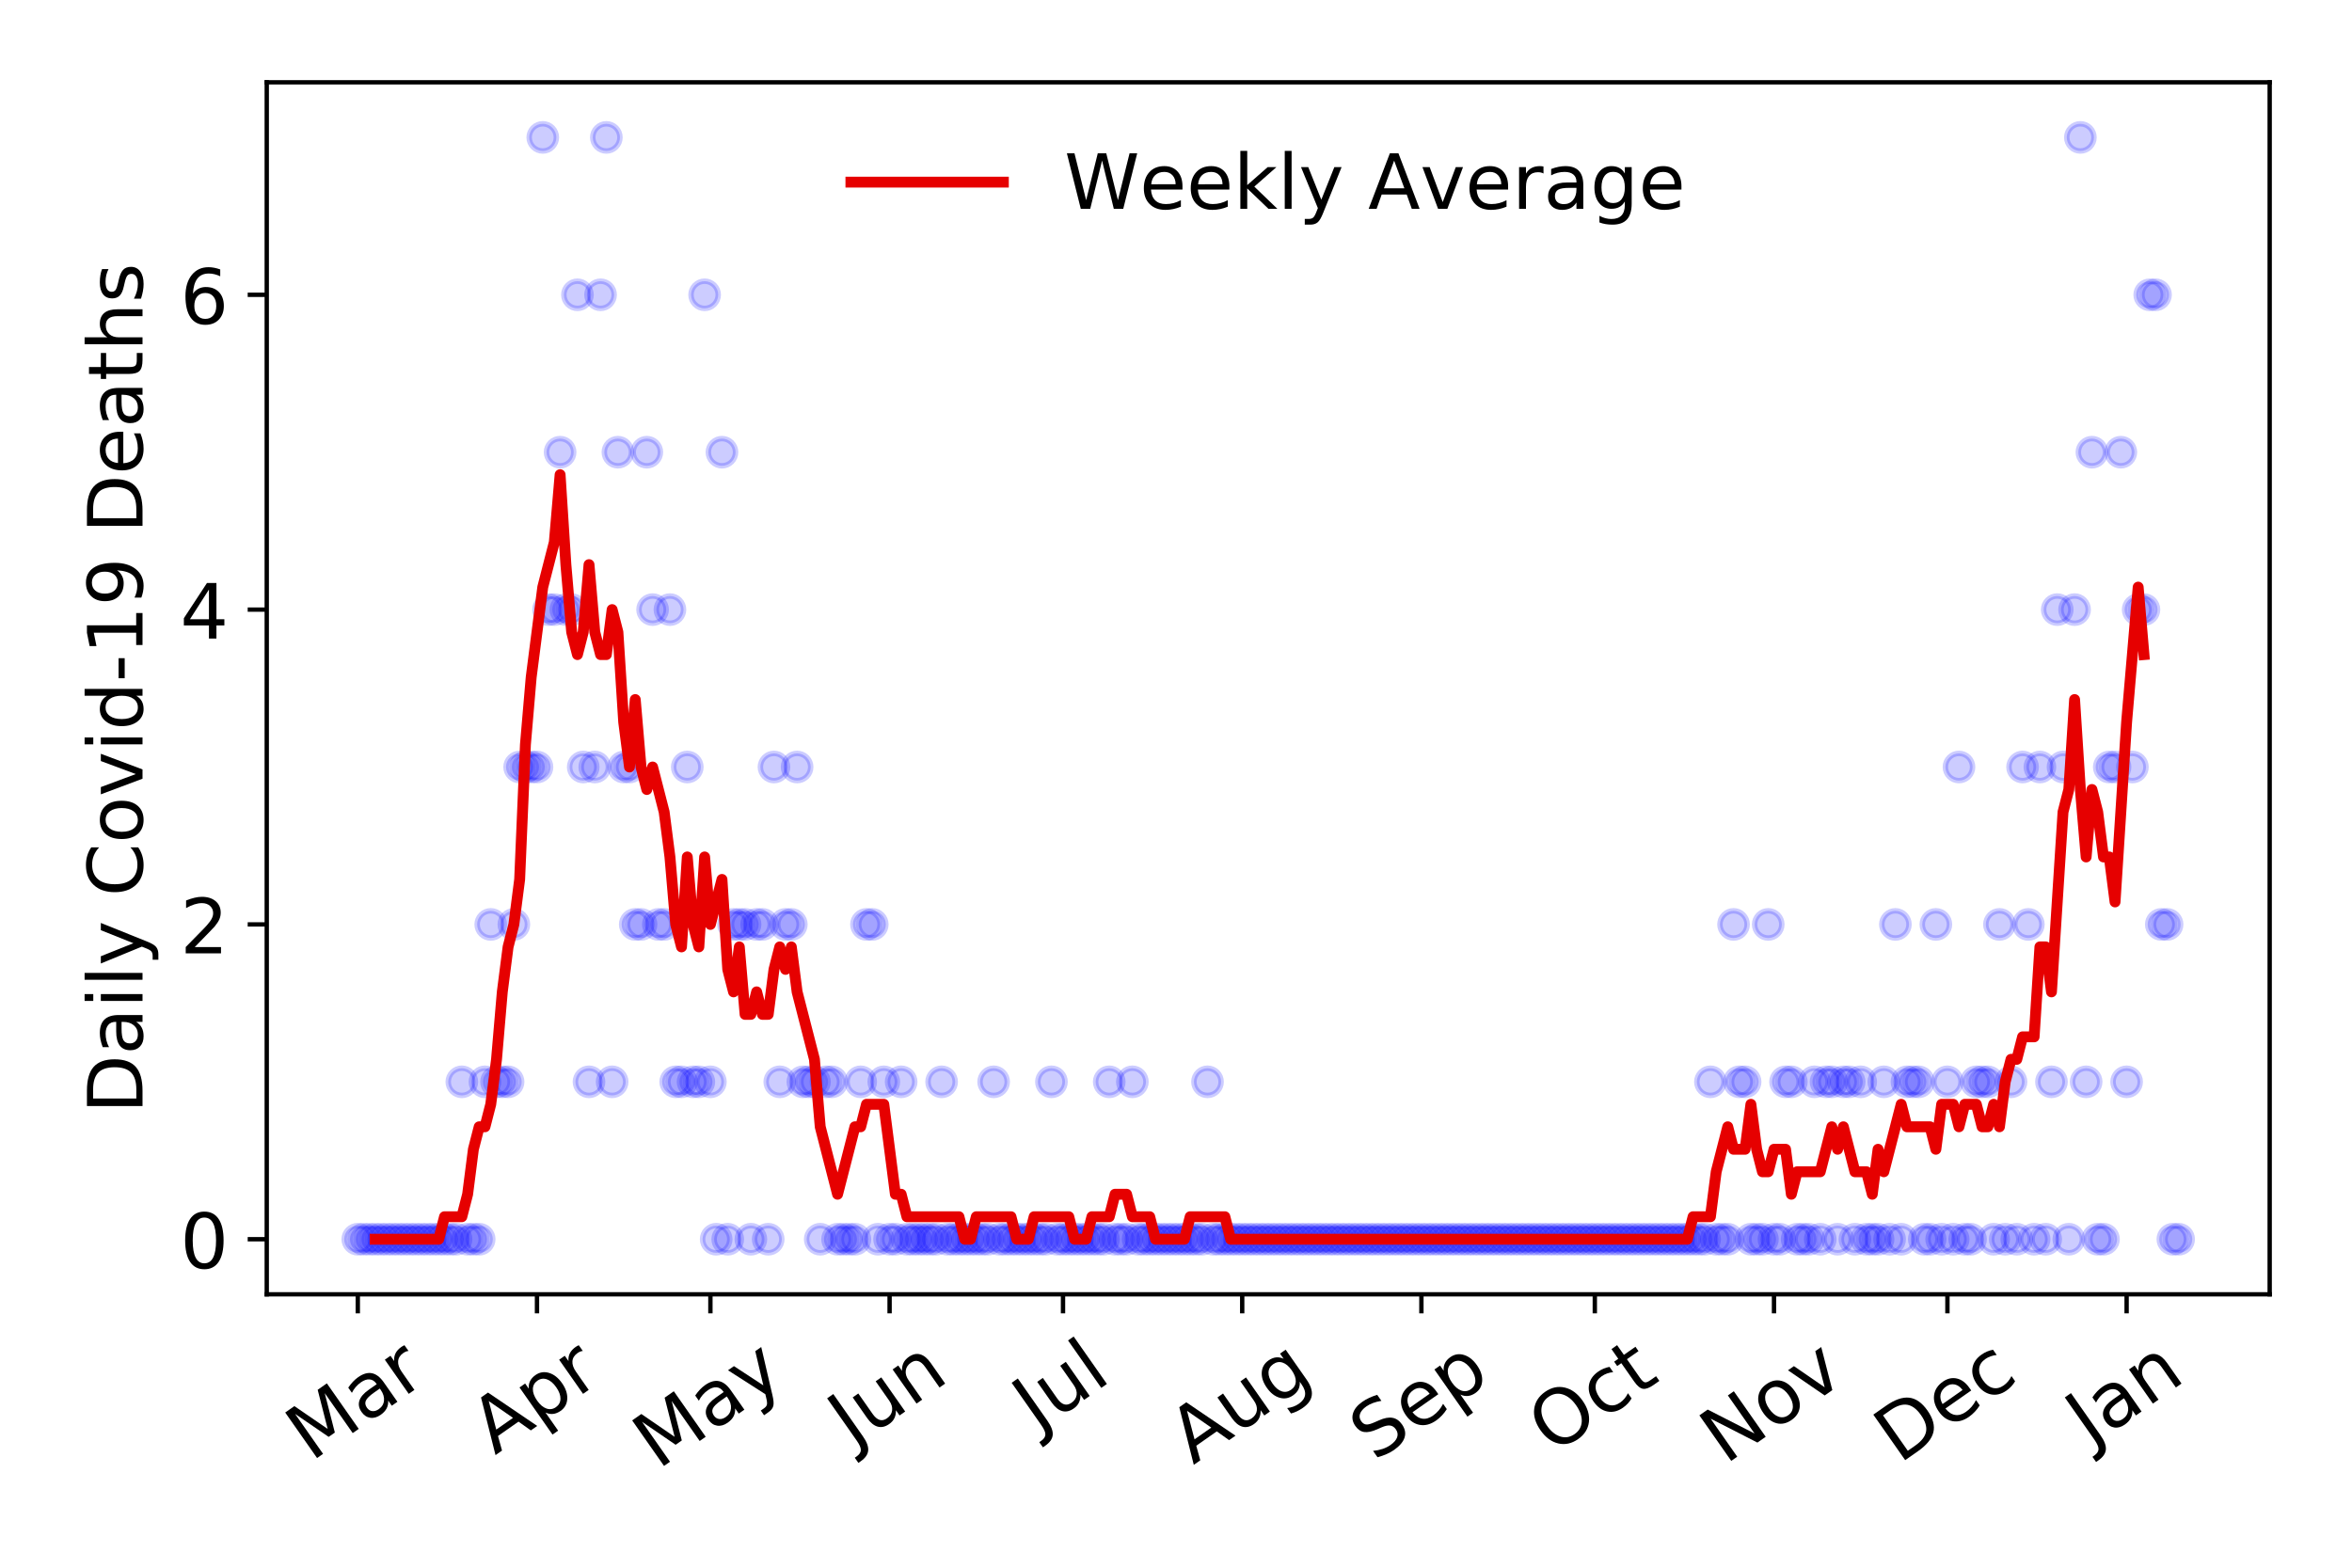 <?xml version="1.0" encoding="utf-8" standalone="no"?>
<!DOCTYPE svg PUBLIC "-//W3C//DTD SVG 1.1//EN"
  "http://www.w3.org/Graphics/SVG/1.1/DTD/svg11.dtd">
<!-- Created with matplotlib (https://matplotlib.org/) -->
<svg height="288pt" version="1.1" viewBox="0 0 432 288" width="432pt" xmlns="http://www.w3.org/2000/svg" xmlns:xlink="http://www.w3.org/1999/xlink">
 <defs>
  <style type="text/css">
*{stroke-linecap:butt;stroke-linejoin:round;}
  </style>
 </defs>
 <g id="figure_1">
  <g id="patch_1">
   <path d="M 0 288 
L 432 288 
L 432 0 
L 0 0 
z
" style="fill:#ffffff;"/>
  </g>
  <g id="axes_1">
   <g id="patch_2">
    <path d="M 48.995 237.778 
L 416.88 237.778 
L 416.88 15.12 
L 48.995 15.12 
z
" style="fill:#ffffff;"/>
   </g>
   <g id="matplotlib.axis_1">
    <g id="xtick_1">
     <g id="line2d_1">
      <defs>
       <path d="M 0 0 
L 0 3.5 
" id="mc71d66c322" style="stroke:#000000;stroke-width:0.8;"/>
      </defs>
      <g>
       <use style="stroke:#000000;stroke-width:0.8;" x="65.717" xlink:href="#mc71d66c322" y="237.778"/>
      </g>
     </g>
     <g id="text_1">
      <!-- Mar -->
      <defs>
       <path d="M 9.812 72.906 
L 24.516 72.906 
L 43.109 23.297 
L 61.812 72.906 
L 76.516 72.906 
L 76.516 0 
L 66.891 0 
L 66.891 64.016 
L 48.094 14.016 
L 38.188 14.016 
L 19.391 64.016 
L 19.391 0 
L 9.812 0 
z
" id="DejaVuSans-77"/>
       <path d="M 34.281 27.484 
Q 23.391 27.484 19.188 25 
Q 14.984 22.516 14.984 16.5 
Q 14.984 11.719 18.141 8.906 
Q 21.297 6.109 26.703 6.109 
Q 34.188 6.109 38.703 11.406 
Q 43.219 16.703 43.219 25.484 
L 43.219 27.484 
z
M 52.203 31.203 
L 52.203 0 
L 43.219 0 
L 43.219 8.297 
Q 40.141 3.328 35.547 0.953 
Q 30.953 -1.422 24.312 -1.422 
Q 15.922 -1.422 10.953 3.297 
Q 6 8.016 6 15.922 
Q 6 25.141 12.172 29.828 
Q 18.359 34.516 30.609 34.516 
L 43.219 34.516 
L 43.219 35.406 
Q 43.219 41.609 39.141 45 
Q 35.062 48.391 27.688 48.391 
Q 23 48.391 18.547 47.266 
Q 14.109 46.141 10.016 43.891 
L 10.016 52.203 
Q 14.938 54.109 19.578 55.047 
Q 24.219 56 28.609 56 
Q 40.484 56 46.344 49.844 
Q 52.203 43.703 52.203 31.203 
z
" id="DejaVuSans-97"/>
       <path d="M 41.109 46.297 
Q 39.594 47.172 37.812 47.578 
Q 36.031 48 33.891 48 
Q 26.266 48 22.188 43.047 
Q 18.109 38.094 18.109 28.812 
L 18.109 0 
L 9.078 0 
L 9.078 54.688 
L 18.109 54.688 
L 18.109 46.188 
Q 20.953 51.172 25.484 53.578 
Q 30.031 56 36.531 56 
Q 37.453 56 38.578 55.875 
Q 39.703 55.766 41.062 55.516 
z
" id="DejaVuSans-114"/>
      </defs>
      <g transform="translate(57.114 268.643)rotate(-35)scale(0.14 -0.14)">
       <use xlink:href="#DejaVuSans-77"/>
       <use x="86.279" xlink:href="#DejaVuSans-97"/>
       <use x="147.559" xlink:href="#DejaVuSans-114"/>
      </g>
     </g>
    </g>
    <g id="xtick_2">
     <g id="line2d_2">
      <g>
       <use style="stroke:#000000;stroke-width:0.8;" x="98.63" xlink:href="#mc71d66c322" y="237.778"/>
      </g>
     </g>
     <g id="text_2">
      <!-- Apr -->
      <defs>
       <path d="M 34.188 63.188 
L 20.797 26.906 
L 47.609 26.906 
z
M 28.609 72.906 
L 39.797 72.906 
L 67.578 0 
L 57.328 0 
L 50.688 18.703 
L 17.828 18.703 
L 11.188 0 
L 0.781 0 
z
" id="DejaVuSans-65"/>
       <path d="M 18.109 8.203 
L 18.109 -20.797 
L 9.078 -20.797 
L 9.078 54.688 
L 18.109 54.688 
L 18.109 46.391 
Q 20.953 51.266 25.266 53.625 
Q 29.594 56 35.594 56 
Q 45.562 56 51.781 48.094 
Q 58.016 40.188 58.016 27.297 
Q 58.016 14.406 51.781 6.484 
Q 45.562 -1.422 35.594 -1.422 
Q 29.594 -1.422 25.266 0.953 
Q 20.953 3.328 18.109 8.203 
z
M 48.688 27.297 
Q 48.688 37.203 44.609 42.844 
Q 40.531 48.484 33.406 48.484 
Q 26.266 48.484 22.188 42.844 
Q 18.109 37.203 18.109 27.297 
Q 18.109 17.391 22.188 11.75 
Q 26.266 6.109 33.406 6.109 
Q 40.531 6.109 44.609 11.75 
Q 48.688 17.391 48.688 27.297 
z
" id="DejaVuSans-112"/>
      </defs>
      <g transform="translate(90.926 267.384)rotate(-35)scale(0.14 -0.14)">
       <use xlink:href="#DejaVuSans-65"/>
       <use x="68.408" xlink:href="#DejaVuSans-112"/>
       <use x="131.885" xlink:href="#DejaVuSans-114"/>
      </g>
     </g>
    </g>
    <g id="xtick_3">
     <g id="line2d_3">
      <g>
       <use style="stroke:#000000;stroke-width:0.8;" x="130.482" xlink:href="#mc71d66c322" y="237.778"/>
      </g>
     </g>
     <g id="text_3">
      <!-- May -->
      <defs>
       <path d="M 32.172 -5.078 
Q 28.375 -14.844 24.75 -17.812 
Q 21.141 -20.797 15.094 -20.797 
L 7.906 -20.797 
L 7.906 -13.281 
L 13.188 -13.281 
Q 16.891 -13.281 18.938 -11.516 
Q 21 -9.766 23.484 -3.219 
L 25.094 0.875 
L 2.984 54.688 
L 12.5 54.688 
L 29.594 11.922 
L 46.688 54.688 
L 56.203 54.688 
z
" id="DejaVuSans-121"/>
      </defs>
      <g transform="translate(120.842 270.094)rotate(-35)scale(0.14 -0.14)">
       <use xlink:href="#DejaVuSans-77"/>
       <use x="86.279" xlink:href="#DejaVuSans-97"/>
       <use x="147.559" xlink:href="#DejaVuSans-121"/>
      </g>
     </g>
    </g>
    <g id="xtick_4">
     <g id="line2d_4">
      <g>
       <use style="stroke:#000000;stroke-width:0.8;" x="163.395" xlink:href="#mc71d66c322" y="237.778"/>
      </g>
     </g>
     <g id="text_4">
      <!-- Jun -->
      <defs>
       <path d="M 9.812 72.906 
L 19.672 72.906 
L 19.672 5.078 
Q 19.672 -8.109 14.672 -14.062 
Q 9.672 -20.016 -1.422 -20.016 
L -5.172 -20.016 
L -5.172 -11.719 
L -2.094 -11.719 
Q 4.438 -11.719 7.125 -8.047 
Q 9.812 -4.391 9.812 5.078 
z
" id="DejaVuSans-74"/>
       <path d="M 8.5 21.578 
L 8.5 54.688 
L 17.484 54.688 
L 17.484 21.922 
Q 17.484 14.156 20.5 10.266 
Q 23.531 6.391 29.594 6.391 
Q 36.859 6.391 41.078 11.031 
Q 45.312 15.672 45.312 23.688 
L 45.312 54.688 
L 54.297 54.688 
L 54.297 0 
L 45.312 0 
L 45.312 8.406 
Q 42.047 3.422 37.719 1 
Q 33.406 -1.422 27.688 -1.422 
Q 18.266 -1.422 13.375 4.438 
Q 8.5 10.297 8.5 21.578 
z
M 31.109 56 
z
" id="DejaVuSans-117"/>
       <path d="M 54.891 33.016 
L 54.891 0 
L 45.906 0 
L 45.906 32.719 
Q 45.906 40.484 42.875 44.328 
Q 39.844 48.188 33.797 48.188 
Q 26.516 48.188 22.312 43.547 
Q 18.109 38.922 18.109 30.906 
L 18.109 0 
L 9.078 0 
L 9.078 54.688 
L 18.109 54.688 
L 18.109 46.188 
Q 21.344 51.125 25.703 53.562 
Q 30.078 56 35.797 56 
Q 45.219 56 50.047 50.172 
Q 54.891 44.344 54.891 33.016 
z
" id="DejaVuSans-110"/>
      </defs>
      <g transform="translate(156.651 266.039)rotate(-35)scale(0.14 -0.14)">
       <use xlink:href="#DejaVuSans-74"/>
       <use x="29.492" xlink:href="#DejaVuSans-117"/>
       <use x="92.871" xlink:href="#DejaVuSans-110"/>
      </g>
     </g>
    </g>
    <g id="xtick_5">
     <g id="line2d_5">
      <g>
       <use style="stroke:#000000;stroke-width:0.8;" x="195.247" xlink:href="#mc71d66c322" y="237.778"/>
      </g>
     </g>
     <g id="text_5">
      <!-- Jul -->
      <defs>
       <path d="M 9.422 75.984 
L 18.406 75.984 
L 18.406 0 
L 9.422 0 
z
" id="DejaVuSans-108"/>
      </defs>
      <g transform="translate(190.544 263.181)rotate(-35)scale(0.14 -0.14)">
       <use xlink:href="#DejaVuSans-74"/>
       <use x="29.492" xlink:href="#DejaVuSans-117"/>
       <use x="92.871" xlink:href="#DejaVuSans-108"/>
      </g>
     </g>
    </g>
    <g id="xtick_6">
     <g id="line2d_6">
      <g>
       <use style="stroke:#000000;stroke-width:0.8;" x="228.16" xlink:href="#mc71d66c322" y="237.778"/>
      </g>
     </g>
     <g id="text_6">
      <!-- Aug -->
      <defs>
       <path d="M 45.406 27.984 
Q 45.406 37.75 41.375 43.109 
Q 37.359 48.484 30.078 48.484 
Q 22.859 48.484 18.828 43.109 
Q 14.797 37.75 14.797 27.984 
Q 14.797 18.266 18.828 12.891 
Q 22.859 7.516 30.078 7.516 
Q 37.359 7.516 41.375 12.891 
Q 45.406 18.266 45.406 27.984 
z
M 54.391 6.781 
Q 54.391 -7.172 48.188 -13.984 
Q 42 -20.797 29.203 -20.797 
Q 24.469 -20.797 20.266 -20.094 
Q 16.062 -19.391 12.109 -17.922 
L 12.109 -9.188 
Q 16.062 -11.328 19.922 -12.344 
Q 23.781 -13.375 27.781 -13.375 
Q 36.625 -13.375 41.016 -8.766 
Q 45.406 -4.156 45.406 5.172 
L 45.406 9.625 
Q 42.625 4.781 38.281 2.391 
Q 33.938 0 27.875 0 
Q 17.828 0 11.672 7.656 
Q 5.516 15.328 5.516 27.984 
Q 5.516 40.672 11.672 48.328 
Q 17.828 56 27.875 56 
Q 33.938 56 38.281 53.609 
Q 42.625 51.219 45.406 46.391 
L 45.406 54.688 
L 54.391 54.688 
z
" id="DejaVuSans-103"/>
      </defs>
      <g transform="translate(219.179 269.172)rotate(-35)scale(0.14 -0.14)">
       <use xlink:href="#DejaVuSans-65"/>
       <use x="68.408" xlink:href="#DejaVuSans-117"/>
       <use x="131.787" xlink:href="#DejaVuSans-103"/>
      </g>
     </g>
    </g>
    <g id="xtick_7">
     <g id="line2d_7">
      <g>
       <use style="stroke:#000000;stroke-width:0.8;" x="261.073" xlink:href="#mc71d66c322" y="237.778"/>
      </g>
     </g>
     <g id="text_7">
      <!-- Sep -->
      <defs>
       <path d="M 53.516 70.516 
L 53.516 60.891 
Q 47.906 63.578 42.922 64.891 
Q 37.938 66.219 33.297 66.219 
Q 25.25 66.219 20.875 63.094 
Q 16.5 59.969 16.5 54.203 
Q 16.5 49.359 19.406 46.891 
Q 22.312 44.438 30.422 42.922 
L 36.375 41.703 
Q 47.406 39.594 52.656 34.297 
Q 57.906 29 57.906 20.125 
Q 57.906 9.516 50.797 4.047 
Q 43.703 -1.422 29.984 -1.422 
Q 24.812 -1.422 18.969 -0.25 
Q 13.141 0.922 6.891 3.219 
L 6.891 13.375 
Q 12.891 10.016 18.656 8.297 
Q 24.422 6.594 29.984 6.594 
Q 38.422 6.594 43.016 9.906 
Q 47.609 13.234 47.609 19.391 
Q 47.609 24.75 44.312 27.781 
Q 41.016 30.812 33.5 32.328 
L 27.484 33.5 
Q 16.453 35.688 11.516 40.375 
Q 6.594 45.062 6.594 53.422 
Q 6.594 63.094 13.406 68.656 
Q 20.219 74.219 32.172 74.219 
Q 37.312 74.219 42.625 73.281 
Q 47.953 72.359 53.516 70.516 
z
" id="DejaVuSans-83"/>
       <path d="M 56.203 29.594 
L 56.203 25.203 
L 14.891 25.203 
Q 15.484 15.922 20.484 11.062 
Q 25.484 6.203 34.422 6.203 
Q 39.594 6.203 44.453 7.469 
Q 49.312 8.734 54.109 11.281 
L 54.109 2.781 
Q 49.266 0.734 44.188 -0.344 
Q 39.109 -1.422 33.891 -1.422 
Q 20.797 -1.422 13.156 6.188 
Q 5.516 13.812 5.516 26.812 
Q 5.516 40.234 12.766 48.109 
Q 20.016 56 32.328 56 
Q 43.359 56 49.781 48.891 
Q 56.203 41.797 56.203 29.594 
z
M 47.219 32.234 
Q 47.125 39.594 43.094 43.984 
Q 39.062 48.391 32.422 48.391 
Q 24.906 48.391 20.391 44.141 
Q 15.875 39.891 15.188 32.172 
z
" id="DejaVuSans-101"/>
      </defs>
      <g transform="translate(252.48 268.629)rotate(-35)scale(0.14 -0.14)">
       <use xlink:href="#DejaVuSans-83"/>
       <use x="63.477" xlink:href="#DejaVuSans-101"/>
       <use x="125" xlink:href="#DejaVuSans-112"/>
      </g>
     </g>
    </g>
    <g id="xtick_8">
     <g id="line2d_8">
      <g>
       <use style="stroke:#000000;stroke-width:0.8;" x="292.925" xlink:href="#mc71d66c322" y="237.778"/>
      </g>
     </g>
     <g id="text_8">
      <!-- Oct -->
      <defs>
       <path d="M 39.406 66.219 
Q 28.656 66.219 22.328 58.203 
Q 16.016 50.203 16.016 36.375 
Q 16.016 22.609 22.328 14.594 
Q 28.656 6.594 39.406 6.594 
Q 50.141 6.594 56.422 14.594 
Q 62.703 22.609 62.703 36.375 
Q 62.703 50.203 56.422 58.203 
Q 50.141 66.219 39.406 66.219 
z
M 39.406 74.219 
Q 54.734 74.219 63.906 63.938 
Q 73.094 53.656 73.094 36.375 
Q 73.094 19.141 63.906 8.859 
Q 54.734 -1.422 39.406 -1.422 
Q 24.031 -1.422 14.812 8.828 
Q 5.609 19.094 5.609 36.375 
Q 5.609 53.656 14.812 63.938 
Q 24.031 74.219 39.406 74.219 
z
" id="DejaVuSans-79"/>
       <path d="M 48.781 52.594 
L 48.781 44.188 
Q 44.969 46.297 41.141 47.344 
Q 37.312 48.391 33.406 48.391 
Q 24.656 48.391 19.812 42.844 
Q 14.984 37.312 14.984 27.297 
Q 14.984 17.281 19.812 11.734 
Q 24.656 6.203 33.406 6.203 
Q 37.312 6.203 41.141 7.25 
Q 44.969 8.297 48.781 10.406 
L 48.781 2.094 
Q 45.016 0.344 40.984 -0.531 
Q 36.969 -1.422 32.422 -1.422 
Q 20.062 -1.422 12.781 6.344 
Q 5.516 14.109 5.516 27.297 
Q 5.516 40.672 12.859 48.328 
Q 20.219 56 33.016 56 
Q 37.156 56 41.109 55.141 
Q 45.062 54.297 48.781 52.594 
z
" id="DejaVuSans-99"/>
       <path d="M 18.312 70.219 
L 18.312 54.688 
L 36.812 54.688 
L 36.812 47.703 
L 18.312 47.703 
L 18.312 18.016 
Q 18.312 11.328 20.141 9.422 
Q 21.969 7.516 27.594 7.516 
L 36.812 7.516 
L 36.812 0 
L 27.594 0 
Q 17.188 0 13.234 3.875 
Q 9.281 7.766 9.281 18.016 
L 9.281 47.703 
L 2.688 47.703 
L 2.688 54.688 
L 9.281 54.688 
L 9.281 70.219 
z
" id="DejaVuSans-116"/>
      </defs>
      <g transform="translate(285.226 267.377)rotate(-35)scale(0.14 -0.14)">
       <use xlink:href="#DejaVuSans-79"/>
       <use x="78.711" xlink:href="#DejaVuSans-99"/>
       <use x="133.691" xlink:href="#DejaVuSans-116"/>
      </g>
     </g>
    </g>
    <g id="xtick_9">
     <g id="line2d_9">
      <g>
       <use style="stroke:#000000;stroke-width:0.8;" x="325.838" xlink:href="#mc71d66c322" y="237.778"/>
      </g>
     </g>
     <g id="text_9">
      <!-- Nov -->
      <defs>
       <path d="M 9.812 72.906 
L 23.094 72.906 
L 55.422 11.922 
L 55.422 72.906 
L 64.984 72.906 
L 64.984 0 
L 51.703 0 
L 19.391 60.984 
L 19.391 0 
L 9.812 0 
z
" id="DejaVuSans-78"/>
       <path d="M 30.609 48.391 
Q 23.391 48.391 19.188 42.75 
Q 14.984 37.109 14.984 27.297 
Q 14.984 17.484 19.156 11.844 
Q 23.344 6.203 30.609 6.203 
Q 37.797 6.203 41.984 11.859 
Q 46.188 17.531 46.188 27.297 
Q 46.188 37.016 41.984 42.703 
Q 37.797 48.391 30.609 48.391 
z
M 30.609 56 
Q 42.328 56 49.016 48.375 
Q 55.719 40.766 55.719 27.297 
Q 55.719 13.875 49.016 6.219 
Q 42.328 -1.422 30.609 -1.422 
Q 18.844 -1.422 12.172 6.219 
Q 5.516 13.875 5.516 27.297 
Q 5.516 40.766 12.172 48.375 
Q 18.844 56 30.609 56 
z
" id="DejaVuSans-111"/>
       <path d="M 2.984 54.688 
L 12.5 54.688 
L 29.594 8.797 
L 46.688 54.688 
L 56.203 54.688 
L 35.688 0 
L 23.484 0 
z
" id="DejaVuSans-118"/>
      </defs>
      <g transform="translate(316.861 269.166)rotate(-35)scale(0.14 -0.14)">
       <use xlink:href="#DejaVuSans-78"/>
       <use x="74.805" xlink:href="#DejaVuSans-111"/>
       <use x="135.986" xlink:href="#DejaVuSans-118"/>
      </g>
     </g>
    </g>
    <g id="xtick_10">
     <g id="line2d_10">
      <g>
       <use style="stroke:#000000;stroke-width:0.8;" x="357.689" xlink:href="#mc71d66c322" y="237.778"/>
      </g>
     </g>
     <g id="text_10">
      <!-- Dec -->
      <defs>
       <path d="M 19.672 64.797 
L 19.672 8.109 
L 31.594 8.109 
Q 46.688 8.109 53.688 14.938 
Q 60.688 21.781 60.688 36.531 
Q 60.688 51.172 53.688 57.984 
Q 46.688 64.797 31.594 64.797 
z
M 9.812 72.906 
L 30.078 72.906 
Q 51.266 72.906 61.172 64.094 
Q 71.094 55.281 71.094 36.531 
Q 71.094 17.672 61.125 8.828 
Q 51.172 0 30.078 0 
L 9.812 0 
z
" id="DejaVuSans-68"/>
      </defs>
      <g transform="translate(348.809 269.032)rotate(-35)scale(0.14 -0.14)">
       <use xlink:href="#DejaVuSans-68"/>
       <use x="77.002" xlink:href="#DejaVuSans-101"/>
       <use x="138.525" xlink:href="#DejaVuSans-99"/>
      </g>
     </g>
    </g>
    <g id="xtick_11">
     <g id="line2d_11">
      <g>
       <use style="stroke:#000000;stroke-width:0.8;" x="390.603" xlink:href="#mc71d66c322" y="237.778"/>
      </g>
     </g>
     <g id="text_11">
      <!-- Jan -->
      <g transform="translate(383.979 265.871)rotate(-35)scale(0.14 -0.14)">
       <use xlink:href="#DejaVuSans-74"/>
       <use x="29.492" xlink:href="#DejaVuSans-97"/>
       <use x="90.771" xlink:href="#DejaVuSans-110"/>
      </g>
     </g>
    </g>
   </g>
   <g id="matplotlib.axis_2">
    <g id="ytick_1">
     <g id="line2d_12">
      <defs>
       <path d="M 0 0 
L -3.5 0 
" id="mac20b7b22c" style="stroke:#000000;stroke-width:0.8;"/>
      </defs>
      <g>
       <use style="stroke:#000000;stroke-width:0.8;" x="48.995" xlink:href="#mac20b7b22c" y="227.657"/>
      </g>
     </g>
     <g id="text_12">
      <!-- 0 -->
      <defs>
       <path d="M 31.781 66.406 
Q 24.172 66.406 20.328 58.906 
Q 16.5 51.422 16.5 36.375 
Q 16.5 21.391 20.328 13.891 
Q 24.172 6.391 31.781 6.391 
Q 39.453 6.391 43.281 13.891 
Q 47.125 21.391 47.125 36.375 
Q 47.125 51.422 43.281 58.906 
Q 39.453 66.406 31.781 66.406 
z
M 31.781 74.219 
Q 44.047 74.219 50.516 64.516 
Q 56.984 54.828 56.984 36.375 
Q 56.984 17.969 50.516 8.266 
Q 44.047 -1.422 31.781 -1.422 
Q 19.531 -1.422 13.062 8.266 
Q 6.594 17.969 6.594 36.375 
Q 6.594 54.828 13.062 64.516 
Q 19.531 74.219 31.781 74.219 
z
" id="DejaVuSans-48"/>
      </defs>
      <g transform="translate(33.087 232.976)scale(0.14 -0.14)">
       <use xlink:href="#DejaVuSans-48"/>
      </g>
     </g>
    </g>
    <g id="ytick_2">
     <g id="line2d_13">
      <g>
       <use style="stroke:#000000;stroke-width:0.8;" x="48.995" xlink:href="#mac20b7b22c" y="169.824"/>
      </g>
     </g>
     <g id="text_13">
      <!-- 2 -->
      <defs>
       <path d="M 19.188 8.297 
L 53.609 8.297 
L 53.609 0 
L 7.328 0 
L 7.328 8.297 
Q 12.938 14.109 22.625 23.891 
Q 32.328 33.688 34.812 36.531 
Q 39.547 41.844 41.422 45.531 
Q 43.312 49.219 43.312 52.781 
Q 43.312 58.594 39.234 62.25 
Q 35.156 65.922 28.609 65.922 
Q 23.969 65.922 18.812 64.312 
Q 13.672 62.703 7.812 59.422 
L 7.812 69.391 
Q 13.766 71.781 18.938 73 
Q 24.125 74.219 28.422 74.219 
Q 39.75 74.219 46.484 68.547 
Q 53.219 62.891 53.219 53.422 
Q 53.219 48.922 51.531 44.891 
Q 49.859 40.875 45.406 35.406 
Q 44.188 33.984 37.641 27.219 
Q 31.109 20.453 19.188 8.297 
z
" id="DejaVuSans-50"/>
      </defs>
      <g transform="translate(33.087 175.143)scale(0.14 -0.14)">
       <use xlink:href="#DejaVuSans-50"/>
      </g>
     </g>
    </g>
    <g id="ytick_3">
     <g id="line2d_14">
      <g>
       <use style="stroke:#000000;stroke-width:0.8;" x="48.995" xlink:href="#mac20b7b22c" y="111.991"/>
      </g>
     </g>
     <g id="text_14">
      <!-- 4 -->
      <defs>
       <path d="M 37.797 64.312 
L 12.891 25.391 
L 37.797 25.391 
z
M 35.203 72.906 
L 47.609 72.906 
L 47.609 25.391 
L 58.016 25.391 
L 58.016 17.188 
L 47.609 17.188 
L 47.609 0 
L 37.797 0 
L 37.797 17.188 
L 4.891 17.188 
L 4.891 26.703 
z
" id="DejaVuSans-52"/>
      </defs>
      <g transform="translate(33.087 117.31)scale(0.14 -0.14)">
       <use xlink:href="#DejaVuSans-52"/>
      </g>
     </g>
    </g>
    <g id="ytick_4">
     <g id="line2d_15">
      <g>
       <use style="stroke:#000000;stroke-width:0.8;" x="48.995" xlink:href="#mac20b7b22c" y="54.157"/>
      </g>
     </g>
     <g id="text_15">
      <!-- 6 -->
      <defs>
       <path d="M 33.016 40.375 
Q 26.375 40.375 22.484 35.828 
Q 18.609 31.297 18.609 23.391 
Q 18.609 15.531 22.484 10.953 
Q 26.375 6.391 33.016 6.391 
Q 39.656 6.391 43.531 10.953 
Q 47.406 15.531 47.406 23.391 
Q 47.406 31.297 43.531 35.828 
Q 39.656 40.375 33.016 40.375 
z
M 52.594 71.297 
L 52.594 62.312 
Q 48.875 64.062 45.094 64.984 
Q 41.312 65.922 37.594 65.922 
Q 27.828 65.922 22.672 59.328 
Q 17.531 52.734 16.797 39.406 
Q 19.672 43.656 24.016 45.922 
Q 28.375 48.188 33.594 48.188 
Q 44.578 48.188 50.953 41.516 
Q 57.328 34.859 57.328 23.391 
Q 57.328 12.156 50.688 5.359 
Q 44.047 -1.422 33.016 -1.422 
Q 20.359 -1.422 13.672 8.266 
Q 6.984 17.969 6.984 36.375 
Q 6.984 53.656 15.188 63.938 
Q 23.391 74.219 37.203 74.219 
Q 40.922 74.219 44.703 73.484 
Q 48.484 72.75 52.594 71.297 
z
" id="DejaVuSans-54"/>
      </defs>
      <g transform="translate(33.087 59.476)scale(0.14 -0.14)">
       <use xlink:href="#DejaVuSans-54"/>
      </g>
     </g>
    </g>
    <g id="text_16">
     <!-- Daily Covid-19 Deaths -->
     <defs>
      <path d="M 9.422 54.688 
L 18.406 54.688 
L 18.406 0 
L 9.422 0 
z
M 9.422 75.984 
L 18.406 75.984 
L 18.406 64.594 
L 9.422 64.594 
z
" id="DejaVuSans-105"/>
      <path id="DejaVuSans-32"/>
      <path d="M 64.406 67.281 
L 64.406 56.891 
Q 59.422 61.531 53.781 63.812 
Q 48.141 66.109 41.797 66.109 
Q 29.297 66.109 22.656 58.469 
Q 16.016 50.828 16.016 36.375 
Q 16.016 21.969 22.656 14.328 
Q 29.297 6.688 41.797 6.688 
Q 48.141 6.688 53.781 8.984 
Q 59.422 11.281 64.406 15.922 
L 64.406 5.609 
Q 59.234 2.094 53.438 0.328 
Q 47.656 -1.422 41.219 -1.422 
Q 24.656 -1.422 15.125 8.703 
Q 5.609 18.844 5.609 36.375 
Q 5.609 53.953 15.125 64.078 
Q 24.656 74.219 41.219 74.219 
Q 47.75 74.219 53.531 72.484 
Q 59.328 70.75 64.406 67.281 
z
" id="DejaVuSans-67"/>
      <path d="M 45.406 46.391 
L 45.406 75.984 
L 54.391 75.984 
L 54.391 0 
L 45.406 0 
L 45.406 8.203 
Q 42.578 3.328 38.25 0.953 
Q 33.938 -1.422 27.875 -1.422 
Q 17.969 -1.422 11.734 6.484 
Q 5.516 14.406 5.516 27.297 
Q 5.516 40.188 11.734 48.094 
Q 17.969 56 27.875 56 
Q 33.938 56 38.25 53.625 
Q 42.578 51.266 45.406 46.391 
z
M 14.797 27.297 
Q 14.797 17.391 18.875 11.75 
Q 22.953 6.109 30.078 6.109 
Q 37.203 6.109 41.297 11.75 
Q 45.406 17.391 45.406 27.297 
Q 45.406 37.203 41.297 42.844 
Q 37.203 48.484 30.078 48.484 
Q 22.953 48.484 18.875 42.844 
Q 14.797 37.203 14.797 27.297 
z
" id="DejaVuSans-100"/>
      <path d="M 4.891 31.391 
L 31.203 31.391 
L 31.203 23.391 
L 4.891 23.391 
z
" id="DejaVuSans-45"/>
      <path d="M 12.406 8.297 
L 28.516 8.297 
L 28.516 63.922 
L 10.984 60.406 
L 10.984 69.391 
L 28.422 72.906 
L 38.281 72.906 
L 38.281 8.297 
L 54.391 8.297 
L 54.391 0 
L 12.406 0 
z
" id="DejaVuSans-49"/>
      <path d="M 10.984 1.516 
L 10.984 10.5 
Q 14.703 8.734 18.5 7.812 
Q 22.312 6.891 25.984 6.891 
Q 35.75 6.891 40.891 13.453 
Q 46.047 20.016 46.781 33.406 
Q 43.953 29.203 39.594 26.953 
Q 35.25 24.703 29.984 24.703 
Q 19.047 24.703 12.672 31.312 
Q 6.297 37.938 6.297 49.422 
Q 6.297 60.641 12.938 67.422 
Q 19.578 74.219 30.609 74.219 
Q 43.266 74.219 49.922 64.516 
Q 56.594 54.828 56.594 36.375 
Q 56.594 19.141 48.406 8.859 
Q 40.234 -1.422 26.422 -1.422 
Q 22.703 -1.422 18.891 -0.688 
Q 15.094 0.047 10.984 1.516 
z
M 30.609 32.422 
Q 37.25 32.422 41.125 36.953 
Q 45.016 41.5 45.016 49.422 
Q 45.016 57.281 41.125 61.844 
Q 37.25 66.406 30.609 66.406 
Q 23.969 66.406 20.094 61.844 
Q 16.219 57.281 16.219 49.422 
Q 16.219 41.5 20.094 36.953 
Q 23.969 32.422 30.609 32.422 
z
" id="DejaVuSans-57"/>
      <path d="M 54.891 33.016 
L 54.891 0 
L 45.906 0 
L 45.906 32.719 
Q 45.906 40.484 42.875 44.328 
Q 39.844 48.188 33.797 48.188 
Q 26.516 48.188 22.312 43.547 
Q 18.109 38.922 18.109 30.906 
L 18.109 0 
L 9.078 0 
L 9.078 75.984 
L 18.109 75.984 
L 18.109 46.188 
Q 21.344 51.125 25.703 53.562 
Q 30.078 56 35.797 56 
Q 45.219 56 50.047 50.172 
Q 54.891 44.344 54.891 33.016 
z
" id="DejaVuSans-104"/>
      <path d="M 44.281 53.078 
L 44.281 44.578 
Q 40.484 46.531 36.375 47.5 
Q 32.281 48.484 27.875 48.484 
Q 21.188 48.484 17.844 46.438 
Q 14.5 44.391 14.5 40.281 
Q 14.5 37.156 16.891 35.375 
Q 19.281 33.594 26.516 31.984 
L 29.594 31.297 
Q 39.156 29.25 43.188 25.516 
Q 47.219 21.781 47.219 15.094 
Q 47.219 7.469 41.188 3.016 
Q 35.156 -1.422 24.609 -1.422 
Q 20.219 -1.422 15.453 -0.562 
Q 10.688 0.297 5.422 2 
L 5.422 11.281 
Q 10.406 8.688 15.234 7.391 
Q 20.062 6.109 24.812 6.109 
Q 31.156 6.109 34.562 8.281 
Q 37.984 10.453 37.984 14.406 
Q 37.984 18.062 35.516 20.016 
Q 33.062 21.969 24.703 23.781 
L 21.578 24.516 
Q 13.234 26.266 9.516 29.906 
Q 5.812 33.547 5.812 39.891 
Q 5.812 47.609 11.281 51.797 
Q 16.75 56 26.812 56 
Q 31.781 56 36.172 55.266 
Q 40.578 54.547 44.281 53.078 
z
" id="DejaVuSans-115"/>
     </defs>
     <g transform="translate(26.176 204.56)rotate(-90)scale(0.14 -0.14)">
      <use xlink:href="#DejaVuSans-68"/>
      <use x="77.002" xlink:href="#DejaVuSans-97"/>
      <use x="138.281" xlink:href="#DejaVuSans-105"/>
      <use x="166.064" xlink:href="#DejaVuSans-108"/>
      <use x="193.848" xlink:href="#DejaVuSans-121"/>
      <use x="253.027" xlink:href="#DejaVuSans-32"/>
      <use x="284.814" xlink:href="#DejaVuSans-67"/>
      <use x="354.639" xlink:href="#DejaVuSans-111"/>
      <use x="415.82" xlink:href="#DejaVuSans-118"/>
      <use x="475" xlink:href="#DejaVuSans-105"/>
      <use x="502.783" xlink:href="#DejaVuSans-100"/>
      <use x="566.26" xlink:href="#DejaVuSans-45"/>
      <use x="602.344" xlink:href="#DejaVuSans-49"/>
      <use x="665.967" xlink:href="#DejaVuSans-57"/>
      <use x="729.59" xlink:href="#DejaVuSans-32"/>
      <use x="761.377" xlink:href="#DejaVuSans-68"/>
      <use x="838.379" xlink:href="#DejaVuSans-101"/>
      <use x="899.902" xlink:href="#DejaVuSans-97"/>
      <use x="961.182" xlink:href="#DejaVuSans-116"/>
      <use x="1000.391" xlink:href="#DejaVuSans-104"/>
      <use x="1063.77" xlink:href="#DejaVuSans-115"/>
     </g>
    </g>
   </g>
   <g id="line2d_16">
    <defs>
     <path d="M 0 2.5 
C 0.663 2.5 1.299 2.237 1.768 1.768 
C 2.237 1.299 2.5 0.663 2.5 0 
C 2.5 -0.663 2.237 -1.299 1.768 -1.768 
C 1.299 -2.237 0.663 -2.5 0 -2.5 
C -0.663 -2.5 -1.299 -2.237 -1.768 -1.768 
C -2.237 -1.299 -2.5 -0.663 -2.5 0 
C -2.5 0.663 -2.237 1.299 -1.768 1.768 
C -1.299 2.237 -0.663 2.5 0 2.5 
z
" id="mb3c28248b3" style="stroke:#0000ff;stroke-opacity:0.2;"/>
    </defs>
    <g clip-path="url(#p65be71046b)">
     <use style="fill:#0000ff;fill-opacity:0.2;stroke:#0000ff;stroke-opacity:0.2;" x="65.717" xlink:href="#mb3c28248b3" y="227.657"/>
     <use style="fill:#0000ff;fill-opacity:0.2;stroke:#0000ff;stroke-opacity:0.2;" x="66.779" xlink:href="#mb3c28248b3" y="227.657"/>
     <use style="fill:#0000ff;fill-opacity:0.2;stroke:#0000ff;stroke-opacity:0.2;" x="67.84" xlink:href="#mb3c28248b3" y="227.657"/>
     <use style="fill:#0000ff;fill-opacity:0.2;stroke:#0000ff;stroke-opacity:0.2;" x="68.902" xlink:href="#mb3c28248b3" y="227.657"/>
     <use style="fill:#0000ff;fill-opacity:0.2;stroke:#0000ff;stroke-opacity:0.2;" x="69.964" xlink:href="#mb3c28248b3" y="227.657"/>
     <use style="fill:#0000ff;fill-opacity:0.2;stroke:#0000ff;stroke-opacity:0.2;" x="71.026" xlink:href="#mb3c28248b3" y="227.657"/>
     <use style="fill:#0000ff;fill-opacity:0.2;stroke:#0000ff;stroke-opacity:0.2;" x="72.087" xlink:href="#mb3c28248b3" y="227.657"/>
     <use style="fill:#0000ff;fill-opacity:0.2;stroke:#0000ff;stroke-opacity:0.2;" x="73.149" xlink:href="#mb3c28248b3" y="227.657"/>
     <use style="fill:#0000ff;fill-opacity:0.2;stroke:#0000ff;stroke-opacity:0.2;" x="74.211" xlink:href="#mb3c28248b3" y="227.657"/>
     <use style="fill:#0000ff;fill-opacity:0.2;stroke:#0000ff;stroke-opacity:0.2;" x="75.272" xlink:href="#mb3c28248b3" y="227.657"/>
     <use style="fill:#0000ff;fill-opacity:0.2;stroke:#0000ff;stroke-opacity:0.2;" x="76.334" xlink:href="#mb3c28248b3" y="227.657"/>
     <use style="fill:#0000ff;fill-opacity:0.2;stroke:#0000ff;stroke-opacity:0.2;" x="77.396" xlink:href="#mb3c28248b3" y="227.657"/>
     <use style="fill:#0000ff;fill-opacity:0.2;stroke:#0000ff;stroke-opacity:0.2;" x="78.458" xlink:href="#mb3c28248b3" y="227.657"/>
     <use style="fill:#0000ff;fill-opacity:0.2;stroke:#0000ff;stroke-opacity:0.2;" x="79.519" xlink:href="#mb3c28248b3" y="227.657"/>
     <use style="fill:#0000ff;fill-opacity:0.2;stroke:#0000ff;stroke-opacity:0.2;" x="80.581" xlink:href="#mb3c28248b3" y="227.657"/>
     <use style="fill:#0000ff;fill-opacity:0.2;stroke:#0000ff;stroke-opacity:0.2;" x="81.643" xlink:href="#mb3c28248b3" y="227.657"/>
     <use style="fill:#0000ff;fill-opacity:0.2;stroke:#0000ff;stroke-opacity:0.2;" x="82.705" xlink:href="#mb3c28248b3" y="227.657"/>
     <use style="fill:#0000ff;fill-opacity:0.2;stroke:#0000ff;stroke-opacity:0.2;" x="83.766" xlink:href="#mb3c28248b3" y="227.657"/>
     <use style="fill:#0000ff;fill-opacity:0.2;stroke:#0000ff;stroke-opacity:0.2;" x="84.828" xlink:href="#mb3c28248b3" y="198.741"/>
     <use style="fill:#0000ff;fill-opacity:0.2;stroke:#0000ff;stroke-opacity:0.2;" x="85.89" xlink:href="#mb3c28248b3" y="227.657"/>
     <use style="fill:#0000ff;fill-opacity:0.2;stroke:#0000ff;stroke-opacity:0.2;" x="86.951" xlink:href="#mb3c28248b3" y="227.657"/>
     <use style="fill:#0000ff;fill-opacity:0.2;stroke:#0000ff;stroke-opacity:0.2;" x="88.013" xlink:href="#mb3c28248b3" y="227.657"/>
     <use style="fill:#0000ff;fill-opacity:0.2;stroke:#0000ff;stroke-opacity:0.2;" x="89.075" xlink:href="#mb3c28248b3" y="198.741"/>
     <use style="fill:#0000ff;fill-opacity:0.2;stroke:#0000ff;stroke-opacity:0.2;" x="90.137" xlink:href="#mb3c28248b3" y="169.824"/>
     <use style="fill:#0000ff;fill-opacity:0.2;stroke:#0000ff;stroke-opacity:0.2;" x="91.198" xlink:href="#mb3c28248b3" y="198.741"/>
     <use style="fill:#0000ff;fill-opacity:0.2;stroke:#0000ff;stroke-opacity:0.2;" x="92.26" xlink:href="#mb3c28248b3" y="198.741"/>
     <use style="fill:#0000ff;fill-opacity:0.2;stroke:#0000ff;stroke-opacity:0.2;" x="93.322" xlink:href="#mb3c28248b3" y="198.741"/>
     <use style="fill:#0000ff;fill-opacity:0.2;stroke:#0000ff;stroke-opacity:0.2;" x="94.383" xlink:href="#mb3c28248b3" y="169.824"/>
     <use style="fill:#0000ff;fill-opacity:0.2;stroke:#0000ff;stroke-opacity:0.2;" x="95.445" xlink:href="#mb3c28248b3" y="140.907"/>
     <use style="fill:#0000ff;fill-opacity:0.2;stroke:#0000ff;stroke-opacity:0.2;" x="96.507" xlink:href="#mb3c28248b3" y="140.907"/>
     <use style="fill:#0000ff;fill-opacity:0.2;stroke:#0000ff;stroke-opacity:0.2;" x="97.569" xlink:href="#mb3c28248b3" y="140.907"/>
     <use style="fill:#0000ff;fill-opacity:0.2;stroke:#0000ff;stroke-opacity:0.2;" x="98.63" xlink:href="#mb3c28248b3" y="140.907"/>
     <use style="fill:#0000ff;fill-opacity:0.2;stroke:#0000ff;stroke-opacity:0.2;" x="99.692" xlink:href="#mb3c28248b3" y="25.241"/>
     <use style="fill:#0000ff;fill-opacity:0.2;stroke:#0000ff;stroke-opacity:0.2;" x="100.754" xlink:href="#mb3c28248b3" y="111.991"/>
     <use style="fill:#0000ff;fill-opacity:0.2;stroke:#0000ff;stroke-opacity:0.2;" x="101.815" xlink:href="#mb3c28248b3" y="111.991"/>
     <use style="fill:#0000ff;fill-opacity:0.2;stroke:#0000ff;stroke-opacity:0.2;" x="102.877" xlink:href="#mb3c28248b3" y="83.074"/>
     <use style="fill:#0000ff;fill-opacity:0.2;stroke:#0000ff;stroke-opacity:0.2;" x="103.939" xlink:href="#mb3c28248b3" y="111.991"/>
     <use style="fill:#0000ff;fill-opacity:0.2;stroke:#0000ff;stroke-opacity:0.2;" x="105.001" xlink:href="#mb3c28248b3" y="111.991"/>
     <use style="fill:#0000ff;fill-opacity:0.2;stroke:#0000ff;stroke-opacity:0.2;" x="106.062" xlink:href="#mb3c28248b3" y="54.157"/>
     <use style="fill:#0000ff;fill-opacity:0.2;stroke:#0000ff;stroke-opacity:0.2;" x="107.124" xlink:href="#mb3c28248b3" y="140.907"/>
     <use style="fill:#0000ff;fill-opacity:0.2;stroke:#0000ff;stroke-opacity:0.2;" x="108.186" xlink:href="#mb3c28248b3" y="198.741"/>
     <use style="fill:#0000ff;fill-opacity:0.2;stroke:#0000ff;stroke-opacity:0.2;" x="109.247" xlink:href="#mb3c28248b3" y="140.907"/>
     <use style="fill:#0000ff;fill-opacity:0.2;stroke:#0000ff;stroke-opacity:0.2;" x="110.309" xlink:href="#mb3c28248b3" y="54.157"/>
     <use style="fill:#0000ff;fill-opacity:0.2;stroke:#0000ff;stroke-opacity:0.2;" x="111.371" xlink:href="#mb3c28248b3" y="25.241"/>
     <use style="fill:#0000ff;fill-opacity:0.2;stroke:#0000ff;stroke-opacity:0.2;" x="112.433" xlink:href="#mb3c28248b3" y="198.741"/>
     <use style="fill:#0000ff;fill-opacity:0.2;stroke:#0000ff;stroke-opacity:0.2;" x="113.494" xlink:href="#mb3c28248b3" y="83.074"/>
     <use style="fill:#0000ff;fill-opacity:0.2;stroke:#0000ff;stroke-opacity:0.2;" x="114.556" xlink:href="#mb3c28248b3" y="140.907"/>
     <use style="fill:#0000ff;fill-opacity:0.2;stroke:#0000ff;stroke-opacity:0.2;" x="115.618" xlink:href="#mb3c28248b3" y="140.907"/>
     <use style="fill:#0000ff;fill-opacity:0.2;stroke:#0000ff;stroke-opacity:0.2;" x="116.679" xlink:href="#mb3c28248b3" y="169.824"/>
     <use style="fill:#0000ff;fill-opacity:0.2;stroke:#0000ff;stroke-opacity:0.2;" x="117.741" xlink:href="#mb3c28248b3" y="169.824"/>
     <use style="fill:#0000ff;fill-opacity:0.2;stroke:#0000ff;stroke-opacity:0.2;" x="118.803" xlink:href="#mb3c28248b3" y="83.074"/>
     <use style="fill:#0000ff;fill-opacity:0.2;stroke:#0000ff;stroke-opacity:0.2;" x="119.865" xlink:href="#mb3c28248b3" y="111.991"/>
     <use style="fill:#0000ff;fill-opacity:0.2;stroke:#0000ff;stroke-opacity:0.2;" x="120.926" xlink:href="#mb3c28248b3" y="169.824"/>
     <use style="fill:#0000ff;fill-opacity:0.2;stroke:#0000ff;stroke-opacity:0.2;" x="121.988" xlink:href="#mb3c28248b3" y="169.824"/>
     <use style="fill:#0000ff;fill-opacity:0.2;stroke:#0000ff;stroke-opacity:0.2;" x="123.05" xlink:href="#mb3c28248b3" y="111.991"/>
     <use style="fill:#0000ff;fill-opacity:0.2;stroke:#0000ff;stroke-opacity:0.2;" x="124.111" xlink:href="#mb3c28248b3" y="198.741"/>
     <use style="fill:#0000ff;fill-opacity:0.2;stroke:#0000ff;stroke-opacity:0.2;" x="125.173" xlink:href="#mb3c28248b3" y="198.741"/>
     <use style="fill:#0000ff;fill-opacity:0.2;stroke:#0000ff;stroke-opacity:0.2;" x="126.235" xlink:href="#mb3c28248b3" y="140.907"/>
     <use style="fill:#0000ff;fill-opacity:0.2;stroke:#0000ff;stroke-opacity:0.2;" x="127.297" xlink:href="#mb3c28248b3" y="198.741"/>
     <use style="fill:#0000ff;fill-opacity:0.2;stroke:#0000ff;stroke-opacity:0.2;" x="128.358" xlink:href="#mb3c28248b3" y="198.741"/>
     <use style="fill:#0000ff;fill-opacity:0.2;stroke:#0000ff;stroke-opacity:0.2;" x="129.42" xlink:href="#mb3c28248b3" y="54.157"/>
     <use style="fill:#0000ff;fill-opacity:0.2;stroke:#0000ff;stroke-opacity:0.2;" x="130.482" xlink:href="#mb3c28248b3" y="198.741"/>
     <use style="fill:#0000ff;fill-opacity:0.2;stroke:#0000ff;stroke-opacity:0.2;" x="131.544" xlink:href="#mb3c28248b3" y="227.657"/>
     <use style="fill:#0000ff;fill-opacity:0.2;stroke:#0000ff;stroke-opacity:0.2;" x="132.605" xlink:href="#mb3c28248b3" y="83.074"/>
     <use style="fill:#0000ff;fill-opacity:0.2;stroke:#0000ff;stroke-opacity:0.2;" x="133.667" xlink:href="#mb3c28248b3" y="227.657"/>
     <use style="fill:#0000ff;fill-opacity:0.2;stroke:#0000ff;stroke-opacity:0.2;" x="134.729" xlink:href="#mb3c28248b3" y="169.824"/>
     <use style="fill:#0000ff;fill-opacity:0.2;stroke:#0000ff;stroke-opacity:0.2;" x="135.79" xlink:href="#mb3c28248b3" y="169.824"/>
     <use style="fill:#0000ff;fill-opacity:0.2;stroke:#0000ff;stroke-opacity:0.2;" x="136.852" xlink:href="#mb3c28248b3" y="169.824"/>
     <use style="fill:#0000ff;fill-opacity:0.2;stroke:#0000ff;stroke-opacity:0.2;" x="137.914" xlink:href="#mb3c28248b3" y="227.657"/>
     <use style="fill:#0000ff;fill-opacity:0.2;stroke:#0000ff;stroke-opacity:0.2;" x="138.976" xlink:href="#mb3c28248b3" y="169.824"/>
     <use style="fill:#0000ff;fill-opacity:0.2;stroke:#0000ff;stroke-opacity:0.2;" x="140.037" xlink:href="#mb3c28248b3" y="169.824"/>
     <use style="fill:#0000ff;fill-opacity:0.2;stroke:#0000ff;stroke-opacity:0.2;" x="141.099" xlink:href="#mb3c28248b3" y="227.657"/>
     <use style="fill:#0000ff;fill-opacity:0.2;stroke:#0000ff;stroke-opacity:0.2;" x="142.161" xlink:href="#mb3c28248b3" y="140.907"/>
     <use style="fill:#0000ff;fill-opacity:0.2;stroke:#0000ff;stroke-opacity:0.2;" x="143.222" xlink:href="#mb3c28248b3" y="198.741"/>
     <use style="fill:#0000ff;fill-opacity:0.2;stroke:#0000ff;stroke-opacity:0.2;" x="144.284" xlink:href="#mb3c28248b3" y="169.824"/>
     <use style="fill:#0000ff;fill-opacity:0.2;stroke:#0000ff;stroke-opacity:0.2;" x="145.346" xlink:href="#mb3c28248b3" y="169.824"/>
     <use style="fill:#0000ff;fill-opacity:0.2;stroke:#0000ff;stroke-opacity:0.2;" x="146.408" xlink:href="#mb3c28248b3" y="140.907"/>
     <use style="fill:#0000ff;fill-opacity:0.2;stroke:#0000ff;stroke-opacity:0.2;" x="147.469" xlink:href="#mb3c28248b3" y="198.741"/>
     <use style="fill:#0000ff;fill-opacity:0.2;stroke:#0000ff;stroke-opacity:0.2;" x="148.531" xlink:href="#mb3c28248b3" y="198.741"/>
     <use style="fill:#0000ff;fill-opacity:0.2;stroke:#0000ff;stroke-opacity:0.2;" x="149.593" xlink:href="#mb3c28248b3" y="198.741"/>
     <use style="fill:#0000ff;fill-opacity:0.2;stroke:#0000ff;stroke-opacity:0.2;" x="150.654" xlink:href="#mb3c28248b3" y="227.657"/>
     <use style="fill:#0000ff;fill-opacity:0.2;stroke:#0000ff;stroke-opacity:0.2;" x="151.716" xlink:href="#mb3c28248b3" y="198.741"/>
     <use style="fill:#0000ff;fill-opacity:0.2;stroke:#0000ff;stroke-opacity:0.2;" x="152.778" xlink:href="#mb3c28248b3" y="198.741"/>
     <use style="fill:#0000ff;fill-opacity:0.2;stroke:#0000ff;stroke-opacity:0.2;" x="153.84" xlink:href="#mb3c28248b3" y="227.657"/>
     <use style="fill:#0000ff;fill-opacity:0.2;stroke:#0000ff;stroke-opacity:0.2;" x="154.901" xlink:href="#mb3c28248b3" y="227.657"/>
     <use style="fill:#0000ff;fill-opacity:0.2;stroke:#0000ff;stroke-opacity:0.2;" x="155.963" xlink:href="#mb3c28248b3" y="227.657"/>
     <use style="fill:#0000ff;fill-opacity:0.2;stroke:#0000ff;stroke-opacity:0.2;" x="157.025" xlink:href="#mb3c28248b3" y="227.657"/>
     <use style="fill:#0000ff;fill-opacity:0.2;stroke:#0000ff;stroke-opacity:0.2;" x="158.086" xlink:href="#mb3c28248b3" y="198.741"/>
     <use style="fill:#0000ff;fill-opacity:0.2;stroke:#0000ff;stroke-opacity:0.2;" x="159.148" xlink:href="#mb3c28248b3" y="169.824"/>
     <use style="fill:#0000ff;fill-opacity:0.2;stroke:#0000ff;stroke-opacity:0.2;" x="160.21" xlink:href="#mb3c28248b3" y="169.824"/>
     <use style="fill:#0000ff;fill-opacity:0.2;stroke:#0000ff;stroke-opacity:0.2;" x="161.272" xlink:href="#mb3c28248b3" y="227.657"/>
     <use style="fill:#0000ff;fill-opacity:0.2;stroke:#0000ff;stroke-opacity:0.2;" x="162.333" xlink:href="#mb3c28248b3" y="198.741"/>
     <use style="fill:#0000ff;fill-opacity:0.2;stroke:#0000ff;stroke-opacity:0.2;" x="163.395" xlink:href="#mb3c28248b3" y="227.657"/>
     <use style="fill:#0000ff;fill-opacity:0.2;stroke:#0000ff;stroke-opacity:0.2;" x="164.457" xlink:href="#mb3c28248b3" y="227.657"/>
     <use style="fill:#0000ff;fill-opacity:0.2;stroke:#0000ff;stroke-opacity:0.2;" x="165.518" xlink:href="#mb3c28248b3" y="198.741"/>
     <use style="fill:#0000ff;fill-opacity:0.2;stroke:#0000ff;stroke-opacity:0.2;" x="166.58" xlink:href="#mb3c28248b3" y="227.657"/>
     <use style="fill:#0000ff;fill-opacity:0.2;stroke:#0000ff;stroke-opacity:0.2;" x="167.642" xlink:href="#mb3c28248b3" y="227.657"/>
     <use style="fill:#0000ff;fill-opacity:0.2;stroke:#0000ff;stroke-opacity:0.2;" x="168.704" xlink:href="#mb3c28248b3" y="227.657"/>
     <use style="fill:#0000ff;fill-opacity:0.2;stroke:#0000ff;stroke-opacity:0.2;" x="169.765" xlink:href="#mb3c28248b3" y="227.657"/>
     <use style="fill:#0000ff;fill-opacity:0.2;stroke:#0000ff;stroke-opacity:0.2;" x="170.827" xlink:href="#mb3c28248b3" y="227.657"/>
     <use style="fill:#0000ff;fill-opacity:0.2;stroke:#0000ff;stroke-opacity:0.2;" x="171.889" xlink:href="#mb3c28248b3" y="227.657"/>
     <use style="fill:#0000ff;fill-opacity:0.2;stroke:#0000ff;stroke-opacity:0.2;" x="172.95" xlink:href="#mb3c28248b3" y="198.741"/>
     <use style="fill:#0000ff;fill-opacity:0.2;stroke:#0000ff;stroke-opacity:0.2;" x="174.012" xlink:href="#mb3c28248b3" y="227.657"/>
     <use style="fill:#0000ff;fill-opacity:0.2;stroke:#0000ff;stroke-opacity:0.2;" x="175.074" xlink:href="#mb3c28248b3" y="227.657"/>
     <use style="fill:#0000ff;fill-opacity:0.2;stroke:#0000ff;stroke-opacity:0.2;" x="176.136" xlink:href="#mb3c28248b3" y="227.657"/>
     <use style="fill:#0000ff;fill-opacity:0.2;stroke:#0000ff;stroke-opacity:0.2;" x="177.197" xlink:href="#mb3c28248b3" y="227.657"/>
     <use style="fill:#0000ff;fill-opacity:0.2;stroke:#0000ff;stroke-opacity:0.2;" x="178.259" xlink:href="#mb3c28248b3" y="227.657"/>
     <use style="fill:#0000ff;fill-opacity:0.2;stroke:#0000ff;stroke-opacity:0.2;" x="179.321" xlink:href="#mb3c28248b3" y="227.657"/>
     <use style="fill:#0000ff;fill-opacity:0.2;stroke:#0000ff;stroke-opacity:0.2;" x="180.382" xlink:href="#mb3c28248b3" y="227.657"/>
     <use style="fill:#0000ff;fill-opacity:0.2;stroke:#0000ff;stroke-opacity:0.2;" x="181.444" xlink:href="#mb3c28248b3" y="227.657"/>
     <use style="fill:#0000ff;fill-opacity:0.2;stroke:#0000ff;stroke-opacity:0.2;" x="182.506" xlink:href="#mb3c28248b3" y="198.741"/>
     <use style="fill:#0000ff;fill-opacity:0.2;stroke:#0000ff;stroke-opacity:0.2;" x="183.568" xlink:href="#mb3c28248b3" y="227.657"/>
     <use style="fill:#0000ff;fill-opacity:0.2;stroke:#0000ff;stroke-opacity:0.2;" x="184.629" xlink:href="#mb3c28248b3" y="227.657"/>
     <use style="fill:#0000ff;fill-opacity:0.2;stroke:#0000ff;stroke-opacity:0.2;" x="185.691" xlink:href="#mb3c28248b3" y="227.657"/>
     <use style="fill:#0000ff;fill-opacity:0.2;stroke:#0000ff;stroke-opacity:0.2;" x="186.753" xlink:href="#mb3c28248b3" y="227.657"/>
     <use style="fill:#0000ff;fill-opacity:0.2;stroke:#0000ff;stroke-opacity:0.2;" x="187.815" xlink:href="#mb3c28248b3" y="227.657"/>
     <use style="fill:#0000ff;fill-opacity:0.2;stroke:#0000ff;stroke-opacity:0.2;" x="188.876" xlink:href="#mb3c28248b3" y="227.657"/>
     <use style="fill:#0000ff;fill-opacity:0.2;stroke:#0000ff;stroke-opacity:0.2;" x="189.938" xlink:href="#mb3c28248b3" y="227.657"/>
     <use style="fill:#0000ff;fill-opacity:0.2;stroke:#0000ff;stroke-opacity:0.2;" x="191" xlink:href="#mb3c28248b3" y="227.657"/>
     <use style="fill:#0000ff;fill-opacity:0.2;stroke:#0000ff;stroke-opacity:0.2;" x="192.061" xlink:href="#mb3c28248b3" y="227.657"/>
     <use style="fill:#0000ff;fill-opacity:0.2;stroke:#0000ff;stroke-opacity:0.2;" x="193.123" xlink:href="#mb3c28248b3" y="198.741"/>
     <use style="fill:#0000ff;fill-opacity:0.2;stroke:#0000ff;stroke-opacity:0.2;" x="194.185" xlink:href="#mb3c28248b3" y="227.657"/>
     <use style="fill:#0000ff;fill-opacity:0.2;stroke:#0000ff;stroke-opacity:0.2;" x="195.247" xlink:href="#mb3c28248b3" y="227.657"/>
     <use style="fill:#0000ff;fill-opacity:0.2;stroke:#0000ff;stroke-opacity:0.2;" x="196.308" xlink:href="#mb3c28248b3" y="227.657"/>
     <use style="fill:#0000ff;fill-opacity:0.2;stroke:#0000ff;stroke-opacity:0.2;" x="197.37" xlink:href="#mb3c28248b3" y="227.657"/>
     <use style="fill:#0000ff;fill-opacity:0.2;stroke:#0000ff;stroke-opacity:0.2;" x="198.432" xlink:href="#mb3c28248b3" y="227.657"/>
     <use style="fill:#0000ff;fill-opacity:0.2;stroke:#0000ff;stroke-opacity:0.2;" x="199.493" xlink:href="#mb3c28248b3" y="227.657"/>
     <use style="fill:#0000ff;fill-opacity:0.2;stroke:#0000ff;stroke-opacity:0.2;" x="200.555" xlink:href="#mb3c28248b3" y="227.657"/>
     <use style="fill:#0000ff;fill-opacity:0.2;stroke:#0000ff;stroke-opacity:0.2;" x="201.617" xlink:href="#mb3c28248b3" y="227.657"/>
     <use style="fill:#0000ff;fill-opacity:0.2;stroke:#0000ff;stroke-opacity:0.2;" x="202.679" xlink:href="#mb3c28248b3" y="227.657"/>
     <use style="fill:#0000ff;fill-opacity:0.2;stroke:#0000ff;stroke-opacity:0.2;" x="203.74" xlink:href="#mb3c28248b3" y="198.741"/>
     <use style="fill:#0000ff;fill-opacity:0.2;stroke:#0000ff;stroke-opacity:0.2;" x="204.802" xlink:href="#mb3c28248b3" y="227.657"/>
     <use style="fill:#0000ff;fill-opacity:0.2;stroke:#0000ff;stroke-opacity:0.2;" x="205.864" xlink:href="#mb3c28248b3" y="227.657"/>
     <use style="fill:#0000ff;fill-opacity:0.2;stroke:#0000ff;stroke-opacity:0.2;" x="206.925" xlink:href="#mb3c28248b3" y="227.657"/>
     <use style="fill:#0000ff;fill-opacity:0.2;stroke:#0000ff;stroke-opacity:0.2;" x="207.987" xlink:href="#mb3c28248b3" y="198.741"/>
     <use style="fill:#0000ff;fill-opacity:0.2;stroke:#0000ff;stroke-opacity:0.2;" x="209.049" xlink:href="#mb3c28248b3" y="227.657"/>
     <use style="fill:#0000ff;fill-opacity:0.2;stroke:#0000ff;stroke-opacity:0.2;" x="210.111" xlink:href="#mb3c28248b3" y="227.657"/>
     <use style="fill:#0000ff;fill-opacity:0.2;stroke:#0000ff;stroke-opacity:0.2;" x="211.172" xlink:href="#mb3c28248b3" y="227.657"/>
     <use style="fill:#0000ff;fill-opacity:0.2;stroke:#0000ff;stroke-opacity:0.2;" x="212.234" xlink:href="#mb3c28248b3" y="227.657"/>
     <use style="fill:#0000ff;fill-opacity:0.2;stroke:#0000ff;stroke-opacity:0.2;" x="213.296" xlink:href="#mb3c28248b3" y="227.657"/>
     <use style="fill:#0000ff;fill-opacity:0.2;stroke:#0000ff;stroke-opacity:0.2;" x="214.357" xlink:href="#mb3c28248b3" y="227.657"/>
     <use style="fill:#0000ff;fill-opacity:0.2;stroke:#0000ff;stroke-opacity:0.2;" x="215.419" xlink:href="#mb3c28248b3" y="227.657"/>
     <use style="fill:#0000ff;fill-opacity:0.2;stroke:#0000ff;stroke-opacity:0.2;" x="216.481" xlink:href="#mb3c28248b3" y="227.657"/>
     <use style="fill:#0000ff;fill-opacity:0.2;stroke:#0000ff;stroke-opacity:0.2;" x="217.543" xlink:href="#mb3c28248b3" y="227.657"/>
     <use style="fill:#0000ff;fill-opacity:0.2;stroke:#0000ff;stroke-opacity:0.2;" x="218.604" xlink:href="#mb3c28248b3" y="227.657"/>
     <use style="fill:#0000ff;fill-opacity:0.2;stroke:#0000ff;stroke-opacity:0.2;" x="219.666" xlink:href="#mb3c28248b3" y="227.657"/>
     <use style="fill:#0000ff;fill-opacity:0.2;stroke:#0000ff;stroke-opacity:0.2;" x="220.728" xlink:href="#mb3c28248b3" y="227.657"/>
     <use style="fill:#0000ff;fill-opacity:0.2;stroke:#0000ff;stroke-opacity:0.2;" x="221.789" xlink:href="#mb3c28248b3" y="198.741"/>
     <use style="fill:#0000ff;fill-opacity:0.2;stroke:#0000ff;stroke-opacity:0.2;" x="222.851" xlink:href="#mb3c28248b3" y="227.657"/>
     <use style="fill:#0000ff;fill-opacity:0.2;stroke:#0000ff;stroke-opacity:0.2;" x="223.913" xlink:href="#mb3c28248b3" y="227.657"/>
     <use style="fill:#0000ff;fill-opacity:0.2;stroke:#0000ff;stroke-opacity:0.2;" x="224.975" xlink:href="#mb3c28248b3" y="227.657"/>
     <use style="fill:#0000ff;fill-opacity:0.2;stroke:#0000ff;stroke-opacity:0.2;" x="226.036" xlink:href="#mb3c28248b3" y="227.657"/>
     <use style="fill:#0000ff;fill-opacity:0.2;stroke:#0000ff;stroke-opacity:0.2;" x="227.098" xlink:href="#mb3c28248b3" y="227.657"/>
     <use style="fill:#0000ff;fill-opacity:0.2;stroke:#0000ff;stroke-opacity:0.2;" x="228.16" xlink:href="#mb3c28248b3" y="227.657"/>
     <use style="fill:#0000ff;fill-opacity:0.2;stroke:#0000ff;stroke-opacity:0.2;" x="229.221" xlink:href="#mb3c28248b3" y="227.657"/>
     <use style="fill:#0000ff;fill-opacity:0.2;stroke:#0000ff;stroke-opacity:0.2;" x="230.283" xlink:href="#mb3c28248b3" y="227.657"/>
     <use style="fill:#0000ff;fill-opacity:0.2;stroke:#0000ff;stroke-opacity:0.2;" x="231.345" xlink:href="#mb3c28248b3" y="227.657"/>
     <use style="fill:#0000ff;fill-opacity:0.2;stroke:#0000ff;stroke-opacity:0.2;" x="232.407" xlink:href="#mb3c28248b3" y="227.657"/>
     <use style="fill:#0000ff;fill-opacity:0.2;stroke:#0000ff;stroke-opacity:0.2;" x="233.468" xlink:href="#mb3c28248b3" y="227.657"/>
     <use style="fill:#0000ff;fill-opacity:0.2;stroke:#0000ff;stroke-opacity:0.2;" x="234.53" xlink:href="#mb3c28248b3" y="227.657"/>
     <use style="fill:#0000ff;fill-opacity:0.2;stroke:#0000ff;stroke-opacity:0.2;" x="235.592" xlink:href="#mb3c28248b3" y="227.657"/>
     <use style="fill:#0000ff;fill-opacity:0.2;stroke:#0000ff;stroke-opacity:0.2;" x="236.654" xlink:href="#mb3c28248b3" y="227.657"/>
     <use style="fill:#0000ff;fill-opacity:0.2;stroke:#0000ff;stroke-opacity:0.2;" x="237.715" xlink:href="#mb3c28248b3" y="227.657"/>
     <use style="fill:#0000ff;fill-opacity:0.2;stroke:#0000ff;stroke-opacity:0.2;" x="238.777" xlink:href="#mb3c28248b3" y="227.657"/>
     <use style="fill:#0000ff;fill-opacity:0.2;stroke:#0000ff;stroke-opacity:0.2;" x="239.839" xlink:href="#mb3c28248b3" y="227.657"/>
     <use style="fill:#0000ff;fill-opacity:0.2;stroke:#0000ff;stroke-opacity:0.2;" x="240.9" xlink:href="#mb3c28248b3" y="227.657"/>
     <use style="fill:#0000ff;fill-opacity:0.2;stroke:#0000ff;stroke-opacity:0.2;" x="241.962" xlink:href="#mb3c28248b3" y="227.657"/>
     <use style="fill:#0000ff;fill-opacity:0.2;stroke:#0000ff;stroke-opacity:0.2;" x="243.024" xlink:href="#mb3c28248b3" y="227.657"/>
     <use style="fill:#0000ff;fill-opacity:0.2;stroke:#0000ff;stroke-opacity:0.2;" x="244.086" xlink:href="#mb3c28248b3" y="227.657"/>
     <use style="fill:#0000ff;fill-opacity:0.2;stroke:#0000ff;stroke-opacity:0.2;" x="245.147" xlink:href="#mb3c28248b3" y="227.657"/>
     <use style="fill:#0000ff;fill-opacity:0.2;stroke:#0000ff;stroke-opacity:0.2;" x="246.209" xlink:href="#mb3c28248b3" y="227.657"/>
     <use style="fill:#0000ff;fill-opacity:0.2;stroke:#0000ff;stroke-opacity:0.2;" x="247.271" xlink:href="#mb3c28248b3" y="227.657"/>
     <use style="fill:#0000ff;fill-opacity:0.2;stroke:#0000ff;stroke-opacity:0.2;" x="248.332" xlink:href="#mb3c28248b3" y="227.657"/>
     <use style="fill:#0000ff;fill-opacity:0.2;stroke:#0000ff;stroke-opacity:0.2;" x="249.394" xlink:href="#mb3c28248b3" y="227.657"/>
     <use style="fill:#0000ff;fill-opacity:0.2;stroke:#0000ff;stroke-opacity:0.2;" x="250.456" xlink:href="#mb3c28248b3" y="227.657"/>
     <use style="fill:#0000ff;fill-opacity:0.2;stroke:#0000ff;stroke-opacity:0.2;" x="251.518" xlink:href="#mb3c28248b3" y="227.657"/>
     <use style="fill:#0000ff;fill-opacity:0.2;stroke:#0000ff;stroke-opacity:0.2;" x="252.579" xlink:href="#mb3c28248b3" y="227.657"/>
     <use style="fill:#0000ff;fill-opacity:0.2;stroke:#0000ff;stroke-opacity:0.2;" x="253.641" xlink:href="#mb3c28248b3" y="227.657"/>
     <use style="fill:#0000ff;fill-opacity:0.2;stroke:#0000ff;stroke-opacity:0.2;" x="254.703" xlink:href="#mb3c28248b3" y="227.657"/>
     <use style="fill:#0000ff;fill-opacity:0.2;stroke:#0000ff;stroke-opacity:0.2;" x="255.764" xlink:href="#mb3c28248b3" y="227.657"/>
     <use style="fill:#0000ff;fill-opacity:0.2;stroke:#0000ff;stroke-opacity:0.2;" x="256.826" xlink:href="#mb3c28248b3" y="227.657"/>
     <use style="fill:#0000ff;fill-opacity:0.2;stroke:#0000ff;stroke-opacity:0.2;" x="257.888" xlink:href="#mb3c28248b3" y="227.657"/>
     <use style="fill:#0000ff;fill-opacity:0.2;stroke:#0000ff;stroke-opacity:0.2;" x="258.95" xlink:href="#mb3c28248b3" y="227.657"/>
     <use style="fill:#0000ff;fill-opacity:0.2;stroke:#0000ff;stroke-opacity:0.2;" x="260.011" xlink:href="#mb3c28248b3" y="227.657"/>
     <use style="fill:#0000ff;fill-opacity:0.2;stroke:#0000ff;stroke-opacity:0.2;" x="261.073" xlink:href="#mb3c28248b3" y="227.657"/>
     <use style="fill:#0000ff;fill-opacity:0.2;stroke:#0000ff;stroke-opacity:0.2;" x="262.135" xlink:href="#mb3c28248b3" y="227.657"/>
     <use style="fill:#0000ff;fill-opacity:0.2;stroke:#0000ff;stroke-opacity:0.2;" x="263.196" xlink:href="#mb3c28248b3" y="227.657"/>
     <use style="fill:#0000ff;fill-opacity:0.2;stroke:#0000ff;stroke-opacity:0.2;" x="264.258" xlink:href="#mb3c28248b3" y="227.657"/>
     <use style="fill:#0000ff;fill-opacity:0.2;stroke:#0000ff;stroke-opacity:0.2;" x="265.32" xlink:href="#mb3c28248b3" y="227.657"/>
     <use style="fill:#0000ff;fill-opacity:0.2;stroke:#0000ff;stroke-opacity:0.2;" x="266.382" xlink:href="#mb3c28248b3" y="227.657"/>
     <use style="fill:#0000ff;fill-opacity:0.2;stroke:#0000ff;stroke-opacity:0.2;" x="267.443" xlink:href="#mb3c28248b3" y="227.657"/>
     <use style="fill:#0000ff;fill-opacity:0.2;stroke:#0000ff;stroke-opacity:0.2;" x="268.505" xlink:href="#mb3c28248b3" y="227.657"/>
     <use style="fill:#0000ff;fill-opacity:0.2;stroke:#0000ff;stroke-opacity:0.2;" x="269.567" xlink:href="#mb3c28248b3" y="227.657"/>
     <use style="fill:#0000ff;fill-opacity:0.2;stroke:#0000ff;stroke-opacity:0.2;" x="270.628" xlink:href="#mb3c28248b3" y="227.657"/>
     <use style="fill:#0000ff;fill-opacity:0.2;stroke:#0000ff;stroke-opacity:0.2;" x="271.69" xlink:href="#mb3c28248b3" y="227.657"/>
     <use style="fill:#0000ff;fill-opacity:0.2;stroke:#0000ff;stroke-opacity:0.2;" x="272.752" xlink:href="#mb3c28248b3" y="227.657"/>
     <use style="fill:#0000ff;fill-opacity:0.2;stroke:#0000ff;stroke-opacity:0.2;" x="273.814" xlink:href="#mb3c28248b3" y="227.657"/>
     <use style="fill:#0000ff;fill-opacity:0.2;stroke:#0000ff;stroke-opacity:0.2;" x="274.875" xlink:href="#mb3c28248b3" y="227.657"/>
     <use style="fill:#0000ff;fill-opacity:0.2;stroke:#0000ff;stroke-opacity:0.2;" x="275.937" xlink:href="#mb3c28248b3" y="227.657"/>
     <use style="fill:#0000ff;fill-opacity:0.2;stroke:#0000ff;stroke-opacity:0.2;" x="276.999" xlink:href="#mb3c28248b3" y="227.657"/>
     <use style="fill:#0000ff;fill-opacity:0.2;stroke:#0000ff;stroke-opacity:0.2;" x="278.06" xlink:href="#mb3c28248b3" y="227.657"/>
     <use style="fill:#0000ff;fill-opacity:0.2;stroke:#0000ff;stroke-opacity:0.2;" x="279.122" xlink:href="#mb3c28248b3" y="227.657"/>
     <use style="fill:#0000ff;fill-opacity:0.2;stroke:#0000ff;stroke-opacity:0.2;" x="280.184" xlink:href="#mb3c28248b3" y="227.657"/>
     <use style="fill:#0000ff;fill-opacity:0.2;stroke:#0000ff;stroke-opacity:0.2;" x="281.246" xlink:href="#mb3c28248b3" y="227.657"/>
     <use style="fill:#0000ff;fill-opacity:0.2;stroke:#0000ff;stroke-opacity:0.2;" x="282.307" xlink:href="#mb3c28248b3" y="227.657"/>
     <use style="fill:#0000ff;fill-opacity:0.2;stroke:#0000ff;stroke-opacity:0.2;" x="283.369" xlink:href="#mb3c28248b3" y="227.657"/>
     <use style="fill:#0000ff;fill-opacity:0.2;stroke:#0000ff;stroke-opacity:0.2;" x="284.431" xlink:href="#mb3c28248b3" y="227.657"/>
     <use style="fill:#0000ff;fill-opacity:0.2;stroke:#0000ff;stroke-opacity:0.2;" x="285.493" xlink:href="#mb3c28248b3" y="227.657"/>
     <use style="fill:#0000ff;fill-opacity:0.2;stroke:#0000ff;stroke-opacity:0.2;" x="286.554" xlink:href="#mb3c28248b3" y="227.657"/>
     <use style="fill:#0000ff;fill-opacity:0.2;stroke:#0000ff;stroke-opacity:0.2;" x="287.616" xlink:href="#mb3c28248b3" y="227.657"/>
     <use style="fill:#0000ff;fill-opacity:0.2;stroke:#0000ff;stroke-opacity:0.2;" x="288.678" xlink:href="#mb3c28248b3" y="227.657"/>
     <use style="fill:#0000ff;fill-opacity:0.2;stroke:#0000ff;stroke-opacity:0.2;" x="289.739" xlink:href="#mb3c28248b3" y="227.657"/>
     <use style="fill:#0000ff;fill-opacity:0.2;stroke:#0000ff;stroke-opacity:0.2;" x="290.801" xlink:href="#mb3c28248b3" y="227.657"/>
     <use style="fill:#0000ff;fill-opacity:0.2;stroke:#0000ff;stroke-opacity:0.2;" x="291.863" xlink:href="#mb3c28248b3" y="227.657"/>
     <use style="fill:#0000ff;fill-opacity:0.2;stroke:#0000ff;stroke-opacity:0.2;" x="292.925" xlink:href="#mb3c28248b3" y="227.657"/>
     <use style="fill:#0000ff;fill-opacity:0.2;stroke:#0000ff;stroke-opacity:0.2;" x="293.986" xlink:href="#mb3c28248b3" y="227.657"/>
     <use style="fill:#0000ff;fill-opacity:0.2;stroke:#0000ff;stroke-opacity:0.2;" x="295.048" xlink:href="#mb3c28248b3" y="227.657"/>
     <use style="fill:#0000ff;fill-opacity:0.2;stroke:#0000ff;stroke-opacity:0.2;" x="296.11" xlink:href="#mb3c28248b3" y="227.657"/>
     <use style="fill:#0000ff;fill-opacity:0.2;stroke:#0000ff;stroke-opacity:0.2;" x="297.171" xlink:href="#mb3c28248b3" y="227.657"/>
     <use style="fill:#0000ff;fill-opacity:0.2;stroke:#0000ff;stroke-opacity:0.2;" x="298.233" xlink:href="#mb3c28248b3" y="227.657"/>
     <use style="fill:#0000ff;fill-opacity:0.2;stroke:#0000ff;stroke-opacity:0.2;" x="299.295" xlink:href="#mb3c28248b3" y="227.657"/>
     <use style="fill:#0000ff;fill-opacity:0.2;stroke:#0000ff;stroke-opacity:0.2;" x="300.357" xlink:href="#mb3c28248b3" y="227.657"/>
     <use style="fill:#0000ff;fill-opacity:0.2;stroke:#0000ff;stroke-opacity:0.2;" x="301.418" xlink:href="#mb3c28248b3" y="227.657"/>
     <use style="fill:#0000ff;fill-opacity:0.2;stroke:#0000ff;stroke-opacity:0.2;" x="302.48" xlink:href="#mb3c28248b3" y="227.657"/>
     <use style="fill:#0000ff;fill-opacity:0.2;stroke:#0000ff;stroke-opacity:0.2;" x="303.542" xlink:href="#mb3c28248b3" y="227.657"/>
     <use style="fill:#0000ff;fill-opacity:0.2;stroke:#0000ff;stroke-opacity:0.2;" x="304.603" xlink:href="#mb3c28248b3" y="227.657"/>
     <use style="fill:#0000ff;fill-opacity:0.2;stroke:#0000ff;stroke-opacity:0.2;" x="305.665" xlink:href="#mb3c28248b3" y="227.657"/>
     <use style="fill:#0000ff;fill-opacity:0.2;stroke:#0000ff;stroke-opacity:0.2;" x="306.727" xlink:href="#mb3c28248b3" y="227.657"/>
     <use style="fill:#0000ff;fill-opacity:0.2;stroke:#0000ff;stroke-opacity:0.2;" x="307.789" xlink:href="#mb3c28248b3" y="227.657"/>
     <use style="fill:#0000ff;fill-opacity:0.2;stroke:#0000ff;stroke-opacity:0.2;" x="308.85" xlink:href="#mb3c28248b3" y="227.657"/>
     <use style="fill:#0000ff;fill-opacity:0.2;stroke:#0000ff;stroke-opacity:0.2;" x="309.912" xlink:href="#mb3c28248b3" y="227.657"/>
     <use style="fill:#0000ff;fill-opacity:0.2;stroke:#0000ff;stroke-opacity:0.2;" x="310.974" xlink:href="#mb3c28248b3" y="227.657"/>
     <use style="fill:#0000ff;fill-opacity:0.2;stroke:#0000ff;stroke-opacity:0.2;" x="312.035" xlink:href="#mb3c28248b3" y="227.657"/>
     <use style="fill:#0000ff;fill-opacity:0.2;stroke:#0000ff;stroke-opacity:0.2;" x="313.097" xlink:href="#mb3c28248b3" y="227.657"/>
     <use style="fill:#0000ff;fill-opacity:0.2;stroke:#0000ff;stroke-opacity:0.2;" x="314.159" xlink:href="#mb3c28248b3" y="198.741"/>
     <use style="fill:#0000ff;fill-opacity:0.2;stroke:#0000ff;stroke-opacity:0.2;" x="315.221" xlink:href="#mb3c28248b3" y="227.657"/>
     <use style="fill:#0000ff;fill-opacity:0.2;stroke:#0000ff;stroke-opacity:0.2;" x="316.282" xlink:href="#mb3c28248b3" y="227.657"/>
     <use style="fill:#0000ff;fill-opacity:0.2;stroke:#0000ff;stroke-opacity:0.2;" x="317.344" xlink:href="#mb3c28248b3" y="227.657"/>
     <use style="fill:#0000ff;fill-opacity:0.2;stroke:#0000ff;stroke-opacity:0.2;" x="318.406" xlink:href="#mb3c28248b3" y="169.824"/>
     <use style="fill:#0000ff;fill-opacity:0.2;stroke:#0000ff;stroke-opacity:0.2;" x="319.467" xlink:href="#mb3c28248b3" y="198.741"/>
     <use style="fill:#0000ff;fill-opacity:0.2;stroke:#0000ff;stroke-opacity:0.2;" x="320.529" xlink:href="#mb3c28248b3" y="198.741"/>
     <use style="fill:#0000ff;fill-opacity:0.2;stroke:#0000ff;stroke-opacity:0.2;" x="321.591" xlink:href="#mb3c28248b3" y="227.657"/>
     <use style="fill:#0000ff;fill-opacity:0.2;stroke:#0000ff;stroke-opacity:0.2;" x="322.653" xlink:href="#mb3c28248b3" y="227.657"/>
     <use style="fill:#0000ff;fill-opacity:0.2;stroke:#0000ff;stroke-opacity:0.2;" x="323.714" xlink:href="#mb3c28248b3" y="227.657"/>
     <use style="fill:#0000ff;fill-opacity:0.2;stroke:#0000ff;stroke-opacity:0.2;" x="324.776" xlink:href="#mb3c28248b3" y="169.824"/>
     <use style="fill:#0000ff;fill-opacity:0.2;stroke:#0000ff;stroke-opacity:0.2;" x="325.838" xlink:href="#mb3c28248b3" y="227.657"/>
     <use style="fill:#0000ff;fill-opacity:0.2;stroke:#0000ff;stroke-opacity:0.2;" x="326.899" xlink:href="#mb3c28248b3" y="227.657"/>
     <use style="fill:#0000ff;fill-opacity:0.2;stroke:#0000ff;stroke-opacity:0.2;" x="327.961" xlink:href="#mb3c28248b3" y="198.741"/>
     <use style="fill:#0000ff;fill-opacity:0.2;stroke:#0000ff;stroke-opacity:0.2;" x="329.023" xlink:href="#mb3c28248b3" y="198.741"/>
     <use style="fill:#0000ff;fill-opacity:0.2;stroke:#0000ff;stroke-opacity:0.2;" x="330.085" xlink:href="#mb3c28248b3" y="227.657"/>
     <use style="fill:#0000ff;fill-opacity:0.2;stroke:#0000ff;stroke-opacity:0.2;" x="331.146" xlink:href="#mb3c28248b3" y="227.657"/>
     <use style="fill:#0000ff;fill-opacity:0.2;stroke:#0000ff;stroke-opacity:0.2;" x="332.208" xlink:href="#mb3c28248b3" y="227.657"/>
     <use style="fill:#0000ff;fill-opacity:0.2;stroke:#0000ff;stroke-opacity:0.2;" x="333.27" xlink:href="#mb3c28248b3" y="198.741"/>
     <use style="fill:#0000ff;fill-opacity:0.2;stroke:#0000ff;stroke-opacity:0.2;" x="334.331" xlink:href="#mb3c28248b3" y="227.657"/>
     <use style="fill:#0000ff;fill-opacity:0.2;stroke:#0000ff;stroke-opacity:0.2;" x="335.393" xlink:href="#mb3c28248b3" y="198.741"/>
     <use style="fill:#0000ff;fill-opacity:0.2;stroke:#0000ff;stroke-opacity:0.2;" x="336.455" xlink:href="#mb3c28248b3" y="198.741"/>
     <use style="fill:#0000ff;fill-opacity:0.2;stroke:#0000ff;stroke-opacity:0.2;" x="337.517" xlink:href="#mb3c28248b3" y="227.657"/>
     <use style="fill:#0000ff;fill-opacity:0.2;stroke:#0000ff;stroke-opacity:0.2;" x="338.578" xlink:href="#mb3c28248b3" y="198.741"/>
     <use style="fill:#0000ff;fill-opacity:0.2;stroke:#0000ff;stroke-opacity:0.2;" x="339.64" xlink:href="#mb3c28248b3" y="198.741"/>
     <use style="fill:#0000ff;fill-opacity:0.2;stroke:#0000ff;stroke-opacity:0.2;" x="340.702" xlink:href="#mb3c28248b3" y="227.657"/>
     <use style="fill:#0000ff;fill-opacity:0.2;stroke:#0000ff;stroke-opacity:0.2;" x="341.764" xlink:href="#mb3c28248b3" y="198.741"/>
     <use style="fill:#0000ff;fill-opacity:0.2;stroke:#0000ff;stroke-opacity:0.2;" x="342.825" xlink:href="#mb3c28248b3" y="227.657"/>
     <use style="fill:#0000ff;fill-opacity:0.2;stroke:#0000ff;stroke-opacity:0.2;" x="343.887" xlink:href="#mb3c28248b3" y="227.657"/>
     <use style="fill:#0000ff;fill-opacity:0.2;stroke:#0000ff;stroke-opacity:0.2;" x="344.949" xlink:href="#mb3c28248b3" y="227.657"/>
     <use style="fill:#0000ff;fill-opacity:0.2;stroke:#0000ff;stroke-opacity:0.2;" x="346.01" xlink:href="#mb3c28248b3" y="198.741"/>
     <use style="fill:#0000ff;fill-opacity:0.2;stroke:#0000ff;stroke-opacity:0.2;" x="347.072" xlink:href="#mb3c28248b3" y="227.657"/>
     <use style="fill:#0000ff;fill-opacity:0.2;stroke:#0000ff;stroke-opacity:0.2;" x="348.134" xlink:href="#mb3c28248b3" y="169.824"/>
     <use style="fill:#0000ff;fill-opacity:0.2;stroke:#0000ff;stroke-opacity:0.2;" x="349.196" xlink:href="#mb3c28248b3" y="227.657"/>
     <use style="fill:#0000ff;fill-opacity:0.2;stroke:#0000ff;stroke-opacity:0.2;" x="350.257" xlink:href="#mb3c28248b3" y="198.741"/>
     <use style="fill:#0000ff;fill-opacity:0.2;stroke:#0000ff;stroke-opacity:0.2;" x="351.319" xlink:href="#mb3c28248b3" y="198.741"/>
     <use style="fill:#0000ff;fill-opacity:0.2;stroke:#0000ff;stroke-opacity:0.2;" x="352.381" xlink:href="#mb3c28248b3" y="198.741"/>
     <use style="fill:#0000ff;fill-opacity:0.2;stroke:#0000ff;stroke-opacity:0.2;" x="353.442" xlink:href="#mb3c28248b3" y="227.657"/>
     <use style="fill:#0000ff;fill-opacity:0.2;stroke:#0000ff;stroke-opacity:0.2;" x="354.504" xlink:href="#mb3c28248b3" y="227.657"/>
     <use style="fill:#0000ff;fill-opacity:0.2;stroke:#0000ff;stroke-opacity:0.2;" x="355.566" xlink:href="#mb3c28248b3" y="169.824"/>
     <use style="fill:#0000ff;fill-opacity:0.2;stroke:#0000ff;stroke-opacity:0.2;" x="356.628" xlink:href="#mb3c28248b3" y="227.657"/>
     <use style="fill:#0000ff;fill-opacity:0.2;stroke:#0000ff;stroke-opacity:0.2;" x="357.689" xlink:href="#mb3c28248b3" y="198.741"/>
     <use style="fill:#0000ff;fill-opacity:0.2;stroke:#0000ff;stroke-opacity:0.2;" x="358.751" xlink:href="#mb3c28248b3" y="227.657"/>
     <use style="fill:#0000ff;fill-opacity:0.2;stroke:#0000ff;stroke-opacity:0.2;" x="359.813" xlink:href="#mb3c28248b3" y="140.907"/>
     <use style="fill:#0000ff;fill-opacity:0.2;stroke:#0000ff;stroke-opacity:0.2;" x="360.874" xlink:href="#mb3c28248b3" y="227.657"/>
     <use style="fill:#0000ff;fill-opacity:0.2;stroke:#0000ff;stroke-opacity:0.2;" x="361.936" xlink:href="#mb3c28248b3" y="227.657"/>
     <use style="fill:#0000ff;fill-opacity:0.2;stroke:#0000ff;stroke-opacity:0.2;" x="362.998" xlink:href="#mb3c28248b3" y="198.741"/>
     <use style="fill:#0000ff;fill-opacity:0.2;stroke:#0000ff;stroke-opacity:0.2;" x="364.06" xlink:href="#mb3c28248b3" y="198.741"/>
     <use style="fill:#0000ff;fill-opacity:0.2;stroke:#0000ff;stroke-opacity:0.2;" x="365.121" xlink:href="#mb3c28248b3" y="198.741"/>
     <use style="fill:#0000ff;fill-opacity:0.2;stroke:#0000ff;stroke-opacity:0.2;" x="366.183" xlink:href="#mb3c28248b3" y="227.657"/>
     <use style="fill:#0000ff;fill-opacity:0.2;stroke:#0000ff;stroke-opacity:0.2;" x="367.245" xlink:href="#mb3c28248b3" y="169.824"/>
     <use style="fill:#0000ff;fill-opacity:0.2;stroke:#0000ff;stroke-opacity:0.2;" x="368.306" xlink:href="#mb3c28248b3" y="227.657"/>
     <use style="fill:#0000ff;fill-opacity:0.2;stroke:#0000ff;stroke-opacity:0.2;" x="369.368" xlink:href="#mb3c28248b3" y="198.741"/>
     <use style="fill:#0000ff;fill-opacity:0.2;stroke:#0000ff;stroke-opacity:0.2;" x="370.43" xlink:href="#mb3c28248b3" y="227.657"/>
     <use style="fill:#0000ff;fill-opacity:0.2;stroke:#0000ff;stroke-opacity:0.2;" x="371.492" xlink:href="#mb3c28248b3" y="140.907"/>
     <use style="fill:#0000ff;fill-opacity:0.2;stroke:#0000ff;stroke-opacity:0.2;" x="372.553" xlink:href="#mb3c28248b3" y="169.824"/>
     <use style="fill:#0000ff;fill-opacity:0.2;stroke:#0000ff;stroke-opacity:0.2;" x="373.615" xlink:href="#mb3c28248b3" y="227.657"/>
     <use style="fill:#0000ff;fill-opacity:0.2;stroke:#0000ff;stroke-opacity:0.2;" x="374.677" xlink:href="#mb3c28248b3" y="140.907"/>
     <use style="fill:#0000ff;fill-opacity:0.2;stroke:#0000ff;stroke-opacity:0.2;" x="375.738" xlink:href="#mb3c28248b3" y="227.657"/>
     <use style="fill:#0000ff;fill-opacity:0.2;stroke:#0000ff;stroke-opacity:0.2;" x="376.8" xlink:href="#mb3c28248b3" y="198.741"/>
     <use style="fill:#0000ff;fill-opacity:0.2;stroke:#0000ff;stroke-opacity:0.2;" x="377.862" xlink:href="#mb3c28248b3" y="111.991"/>
     <use style="fill:#0000ff;fill-opacity:0.2;stroke:#0000ff;stroke-opacity:0.2;" x="378.924" xlink:href="#mb3c28248b3" y="140.907"/>
     <use style="fill:#0000ff;fill-opacity:0.2;stroke:#0000ff;stroke-opacity:0.2;" x="379.985" xlink:href="#mb3c28248b3" y="227.657"/>
     <use style="fill:#0000ff;fill-opacity:0.2;stroke:#0000ff;stroke-opacity:0.2;" x="381.047" xlink:href="#mb3c28248b3" y="111.991"/>
     <use style="fill:#0000ff;fill-opacity:0.2;stroke:#0000ff;stroke-opacity:0.2;" x="382.109" xlink:href="#mb3c28248b3" y="25.241"/>
     <use style="fill:#0000ff;fill-opacity:0.2;stroke:#0000ff;stroke-opacity:0.2;" x="383.17" xlink:href="#mb3c28248b3" y="198.741"/>
     <use style="fill:#0000ff;fill-opacity:0.2;stroke:#0000ff;stroke-opacity:0.2;" x="384.232" xlink:href="#mb3c28248b3" y="83.074"/>
     <use style="fill:#0000ff;fill-opacity:0.2;stroke:#0000ff;stroke-opacity:0.2;" x="385.294" xlink:href="#mb3c28248b3" y="227.657"/>
     <use style="fill:#0000ff;fill-opacity:0.2;stroke:#0000ff;stroke-opacity:0.2;" x="386.356" xlink:href="#mb3c28248b3" y="227.657"/>
     <use style="fill:#0000ff;fill-opacity:0.2;stroke:#0000ff;stroke-opacity:0.2;" x="387.417" xlink:href="#mb3c28248b3" y="140.907"/>
     <use style="fill:#0000ff;fill-opacity:0.2;stroke:#0000ff;stroke-opacity:0.2;" x="388.479" xlink:href="#mb3c28248b3" y="140.907"/>
     <use style="fill:#0000ff;fill-opacity:0.2;stroke:#0000ff;stroke-opacity:0.2;" x="389.541" xlink:href="#mb3c28248b3" y="83.074"/>
     <use style="fill:#0000ff;fill-opacity:0.2;stroke:#0000ff;stroke-opacity:0.2;" x="390.603" xlink:href="#mb3c28248b3" y="198.741"/>
     <use style="fill:#0000ff;fill-opacity:0.2;stroke:#0000ff;stroke-opacity:0.2;" x="391.664" xlink:href="#mb3c28248b3" y="140.907"/>
     <use style="fill:#0000ff;fill-opacity:0.2;stroke:#0000ff;stroke-opacity:0.2;" x="392.726" xlink:href="#mb3c28248b3" y="111.991"/>
     <use style="fill:#0000ff;fill-opacity:0.2;stroke:#0000ff;stroke-opacity:0.2;" x="393.788" xlink:href="#mb3c28248b3" y="111.991"/>
     <use style="fill:#0000ff;fill-opacity:0.2;stroke:#0000ff;stroke-opacity:0.2;" x="394.849" xlink:href="#mb3c28248b3" y="54.157"/>
     <use style="fill:#0000ff;fill-opacity:0.2;stroke:#0000ff;stroke-opacity:0.2;" x="395.911" xlink:href="#mb3c28248b3" y="54.157"/>
     <use style="fill:#0000ff;fill-opacity:0.2;stroke:#0000ff;stroke-opacity:0.2;" x="396.973" xlink:href="#mb3c28248b3" y="169.824"/>
     <use style="fill:#0000ff;fill-opacity:0.2;stroke:#0000ff;stroke-opacity:0.2;" x="398.035" xlink:href="#mb3c28248b3" y="169.824"/>
     <use style="fill:#0000ff;fill-opacity:0.2;stroke:#0000ff;stroke-opacity:0.2;" x="399.096" xlink:href="#mb3c28248b3" y="227.657"/>
     <use style="fill:#0000ff;fill-opacity:0.2;stroke:#0000ff;stroke-opacity:0.2;" x="400.158" xlink:href="#mb3c28248b3" y="227.657"/>
    </g>
   </g>
   <g id="line2d_17">
    <path clip-path="url(#p65be71046b)" d="M 68.902 227.657 
L 80.581 227.657 
L 81.643 223.526 
L 84.828 223.526 
L 85.89 219.395 
L 86.951 211.134 
L 88.013 207.003 
L 89.075 207.003 
L 90.137 202.872 
L 91.198 194.61 
L 92.26 182.217 
L 93.322 173.955 
L 94.383 169.824 
L 95.445 161.562 
L 96.507 136.776 
L 97.569 124.384 
L 99.692 107.86 
L 101.815 99.598 
L 102.877 87.205 
L 103.939 103.729 
L 105.001 116.122 
L 106.062 120.253 
L 107.124 116.122 
L 108.186 103.729 
L 109.247 116.122 
L 110.309 120.253 
L 111.371 120.253 
L 112.433 111.991 
L 113.494 116.122 
L 114.556 132.646 
L 115.618 140.907 
L 116.679 128.515 
L 117.741 140.907 
L 118.803 145.038 
L 119.865 140.907 
L 121.988 149.169 
L 123.05 157.431 
L 124.111 169.824 
L 125.173 173.955 
L 126.235 157.431 
L 127.297 169.824 
L 128.358 173.955 
L 129.42 157.431 
L 130.482 169.824 
L 132.605 161.562 
L 133.667 178.086 
L 134.729 182.217 
L 135.79 173.955 
L 136.852 186.348 
L 137.914 186.348 
L 138.976 182.217 
L 140.037 186.348 
L 141.099 186.348 
L 142.161 178.086 
L 143.222 173.955 
L 144.284 178.086 
L 145.346 173.955 
L 146.408 182.217 
L 149.593 194.61 
L 150.654 207.003 
L 153.84 219.395 
L 157.025 207.003 
L 158.086 207.003 
L 159.148 202.872 
L 162.333 202.872 
L 164.457 219.395 
L 165.518 219.395 
L 166.58 223.526 
L 176.136 223.526 
L 177.197 227.657 
L 178.259 227.657 
L 179.321 223.526 
L 185.691 223.526 
L 186.753 227.657 
L 188.876 227.657 
L 189.938 223.526 
L 196.308 223.526 
L 197.37 227.657 
L 199.493 227.657 
L 200.555 223.526 
L 203.74 223.526 
L 204.802 219.395 
L 206.925 219.395 
L 207.987 223.526 
L 211.172 223.526 
L 212.234 227.657 
L 217.543 227.657 
L 218.604 223.526 
L 224.975 223.526 
L 226.036 227.657 
L 309.912 227.657 
L 310.974 223.526 
L 314.159 223.526 
L 315.221 215.264 
L 317.344 207.003 
L 318.406 211.134 
L 320.529 211.134 
L 321.591 202.872 
L 322.653 211.134 
L 323.714 215.264 
L 324.776 215.264 
L 325.838 211.134 
L 327.961 211.134 
L 329.023 219.395 
L 330.085 215.264 
L 334.331 215.264 
L 336.455 207.003 
L 337.517 211.134 
L 338.578 207.003 
L 340.702 215.264 
L 342.825 215.264 
L 343.887 219.395 
L 344.949 211.134 
L 346.01 215.264 
L 349.196 202.872 
L 350.257 207.003 
L 354.504 207.003 
L 355.566 211.134 
L 356.628 202.872 
L 358.751 202.872 
L 359.813 207.003 
L 360.874 202.872 
L 362.998 202.872 
L 364.06 207.003 
L 365.121 207.003 
L 366.183 202.872 
L 367.245 207.003 
L 368.306 198.741 
L 369.368 194.61 
L 370.43 194.61 
L 371.492 190.479 
L 373.615 190.479 
L 374.677 173.955 
L 375.738 173.955 
L 376.8 182.217 
L 378.924 149.169 
L 379.985 145.038 
L 381.047 128.515 
L 382.109 145.038 
L 383.17 157.431 
L 384.232 145.038 
L 385.294 149.169 
L 386.356 157.431 
L 387.417 157.431 
L 388.479 165.693 
L 390.603 132.646 
L 392.726 107.86 
L 393.788 120.253 
L 393.788 120.253 
" style="fill:none;stroke:#e60000;stroke-linecap:square;stroke-width:2;"/>
   </g>
   <g id="patch_3">
    <path d="M 48.995 237.778 
L 48.995 15.12 
" style="fill:none;stroke:#000000;stroke-linecap:square;stroke-linejoin:miter;stroke-width:0.8;"/>
   </g>
   <g id="patch_4">
    <path d="M 416.88 237.778 
L 416.88 15.12 
" style="fill:none;stroke:#000000;stroke-linecap:square;stroke-linejoin:miter;stroke-width:0.8;"/>
   </g>
   <g id="patch_5">
    <path d="M 48.995 237.778 
L 416.88 237.778 
" style="fill:none;stroke:#000000;stroke-linecap:square;stroke-linejoin:miter;stroke-width:0.8;"/>
   </g>
   <g id="patch_6">
    <path d="M 48.995 15.12 
L 416.88 15.12 
" style="fill:none;stroke:#000000;stroke-linecap:square;stroke-linejoin:miter;stroke-width:0.8;"/>
   </g>
   <g id="legend_1">
    <g id="line2d_18">
     <path d="M 156.29 33.458 
L 184.29 33.458 
" style="fill:none;stroke:#e60000;stroke-linecap:square;stroke-width:2;"/>
    </g>
    <g id="line2d_19"/>
    <g id="text_17">
     <!-- Weekly Average -->
     <defs>
      <path d="M 3.328 72.906 
L 13.281 72.906 
L 28.609 11.281 
L 43.891 72.906 
L 54.984 72.906 
L 70.312 11.281 
L 85.594 72.906 
L 95.609 72.906 
L 77.297 0 
L 64.891 0 
L 49.516 63.281 
L 33.984 0 
L 21.578 0 
z
" id="DejaVuSans-87"/>
      <path d="M 9.078 75.984 
L 18.109 75.984 
L 18.109 31.109 
L 44.922 54.688 
L 56.391 54.688 
L 27.391 29.109 
L 57.625 0 
L 45.906 0 
L 18.109 26.703 
L 18.109 0 
L 9.078 0 
z
" id="DejaVuSans-107"/>
     </defs>
     <g transform="translate(195.49 38.358)scale(0.14 -0.14)">
      <use xlink:href="#DejaVuSans-87"/>
      <use x="98.799" xlink:href="#DejaVuSans-101"/>
      <use x="160.322" xlink:href="#DejaVuSans-101"/>
      <use x="221.846" xlink:href="#DejaVuSans-107"/>
      <use x="279.756" xlink:href="#DejaVuSans-108"/>
      <use x="307.539" xlink:href="#DejaVuSans-121"/>
      <use x="366.719" xlink:href="#DejaVuSans-32"/>
      <use x="398.506" xlink:href="#DejaVuSans-65"/>
      <use x="466.836" xlink:href="#DejaVuSans-118"/>
      <use x="526.016" xlink:href="#DejaVuSans-101"/>
      <use x="587.539" xlink:href="#DejaVuSans-114"/>
      <use x="628.652" xlink:href="#DejaVuSans-97"/>
      <use x="689.932" xlink:href="#DejaVuSans-103"/>
      <use x="753.408" xlink:href="#DejaVuSans-101"/>
     </g>
    </g>
   </g>
  </g>
 </g>
 <defs>
  <clipPath id="p65be71046b">
   <rect height="222.658" width="367.885" x="48.995" y="15.12"/>
  </clipPath>
 </defs>
</svg>
